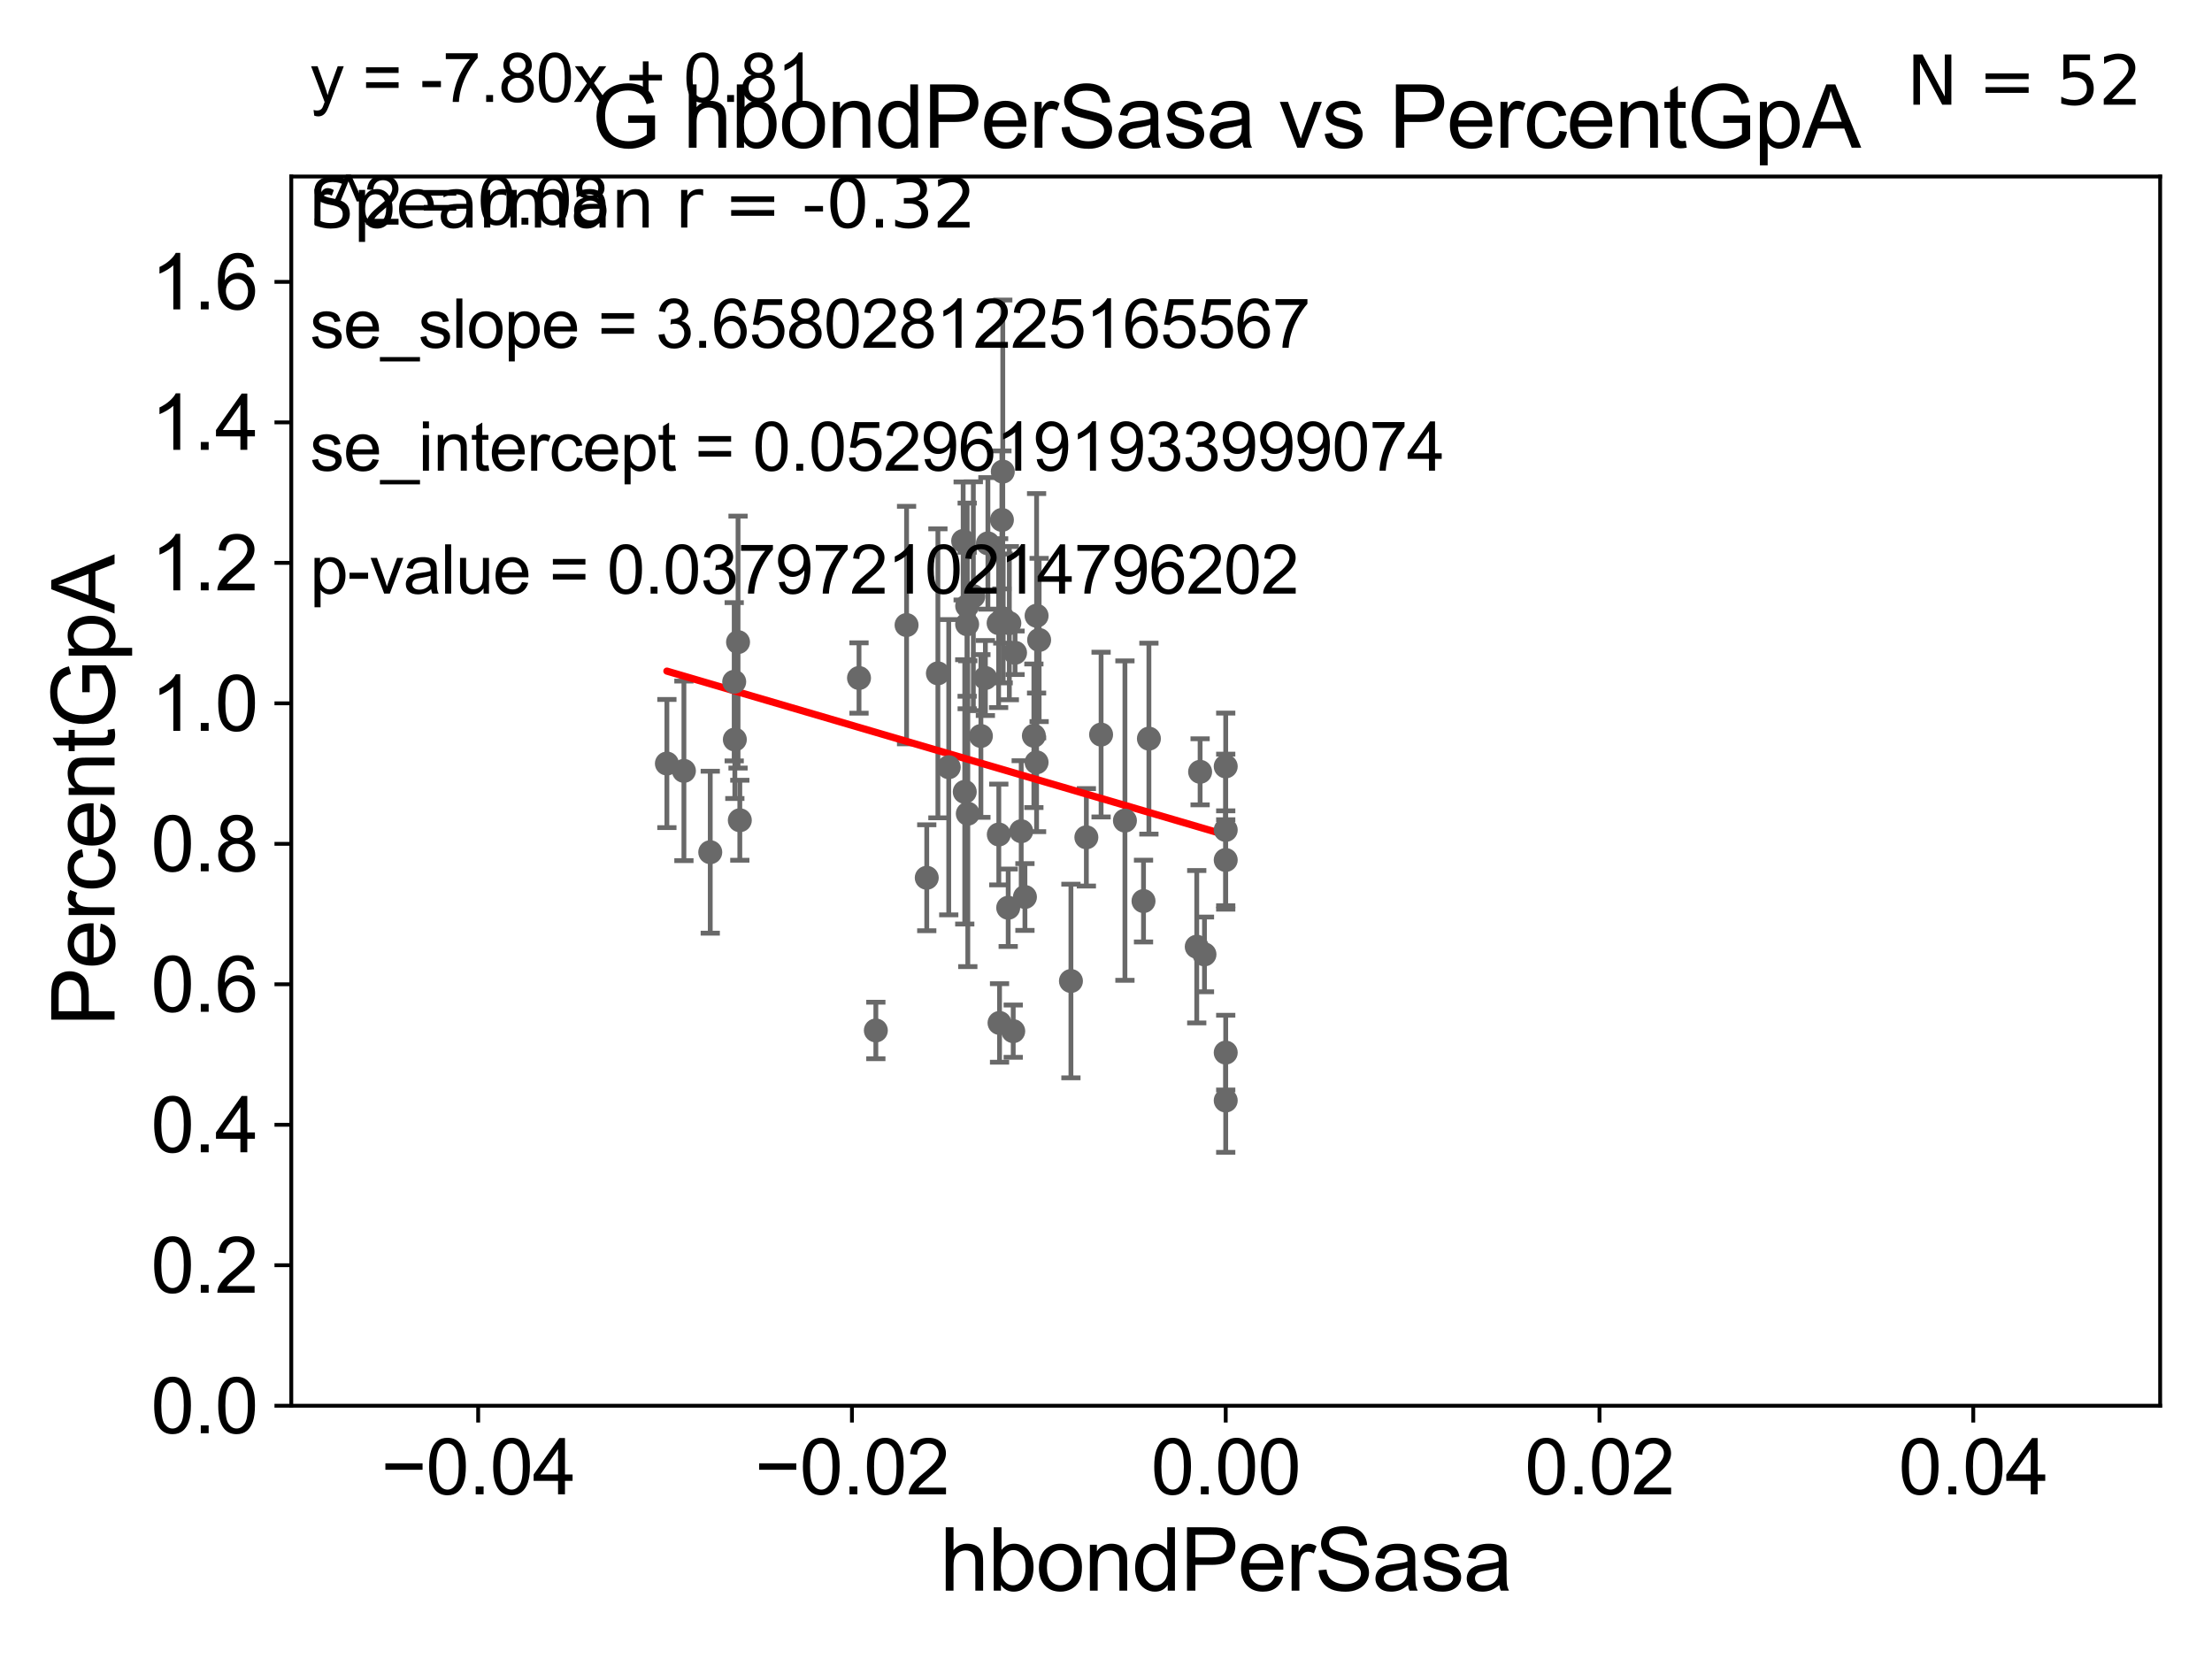 <?xml version="1.0" encoding="utf-8" standalone="no"?>
<!DOCTYPE svg PUBLIC "-//W3C//DTD SVG 1.1//EN"
  "http://www.w3.org/Graphics/SVG/1.1/DTD/svg11.dtd">
<svg xmlns:xlink="http://www.w3.org/1999/xlink" width="460.8pt" height="345.6pt" viewBox="0 0 460.8 345.6" xmlns="http://www.w3.org/2000/svg" version="1.1">
 <defs>
  <style type="text/css">*{stroke-linejoin: round; stroke-linecap: butt}</style>
 </defs>
 <g id="figure_1">
  <g id="patch_1">
   <path d="M 0 345.6 
L 460.8 345.6 
L 460.8 0 
L 0 0 
z
" style="fill: #ffffff"/>
  </g>
  <g id="axes_1">
   <g id="patch_2">
    <path d="M 60.68 292.84 
L 450 292.84 
L 450 36.775 
L 60.68 36.775 
z
" style="fill: #ffffff"/>
   </g>
   <g id="PathCollection_1">
    <defs>
     <path id="m2a84e0f956" d="M 0 1.118 
C 0.297 1.118 0.581 1 0.791 0.791 
C 1 0.581 1.118 0.297 1.118 0 
C 1.118 -0.297 1 -0.581 0.791 -0.791 
C 0.581 -1 0.297 -1.118 0 -1.118 
C -0.297 -1.118 -0.581 -1 -0.791 -0.791 
C -1 -0.581 -1.118 -0.297 -1.118 0 
C -1.118 0.297 -1 0.581 -0.791 0.791 
C -0.581 1 -0.297 1.118 0 1.118 
z
" style="stroke: #696969"/>
    </defs>
    <g clip-path="url(#pd39dba7c3d)">
     <use xlink:href="#m2a84e0f956" x="205.273" y="141.24" style="fill: #696969; stroke: #696969"/>
     <use xlink:href="#m2a84e0f956" x="211.454" y="135.984" style="fill: #696969; stroke: #696969"/>
     <use xlink:href="#m2a84e0f956" x="215.376" y="153.276" style="fill: #696969; stroke: #696969"/>
     <use xlink:href="#m2a84e0f956" x="200.644" y="112.694" style="fill: #696969; stroke: #696969"/>
     <use xlink:href="#m2a84e0f956" x="208.071" y="173.84" style="fill: #696969; stroke: #696969"/>
     <use xlink:href="#m2a84e0f956" x="208.222" y="213.098" style="fill: #696969; stroke: #696969"/>
     <use xlink:href="#m2a84e0f956" x="182.455" y="214.664" style="fill: #696969; stroke: #696969"/>
     <use xlink:href="#m2a84e0f956" x="202.764" y="124.199" style="fill: #696969; stroke: #696969"/>
     <use xlink:href="#m2a84e0f956" x="142.472" y="160.586" style="fill: #696969; stroke: #696969"/>
     <use xlink:href="#m2a84e0f956" x="255.34" y="172.893" style="fill: #696969; stroke: #696969"/>
     <use xlink:href="#m2a84e0f956" x="255.34" y="179.153" style="fill: #696969; stroke: #696969"/>
     <use xlink:href="#m2a84e0f956" x="215.94" y="128.271" style="fill: #696969; stroke: #696969"/>
     <use xlink:href="#m2a84e0f956" x="193.06" y="182.855" style="fill: #696969; stroke: #696969"/>
     <use xlink:href="#m2a84e0f956" x="250.004" y="160.782" style="fill: #696969; stroke: #696969"/>
     <use xlink:href="#m2a84e0f956" x="138.925" y="159.059" style="fill: #696969; stroke: #696969"/>
     <use xlink:href="#m2a84e0f956" x="255.34" y="159.655" style="fill: #696969; stroke: #696969"/>
     <use xlink:href="#m2a84e0f956" x="213.513" y="186.859" style="fill: #696969; stroke: #696969"/>
     <use xlink:href="#m2a84e0f956" x="223.095" y="204.363" style="fill: #696969; stroke: #696969"/>
     <use xlink:href="#m2a84e0f956" x="239.338" y="153.873" style="fill: #696969; stroke: #696969"/>
     <use xlink:href="#m2a84e0f956" x="250.914" y="198.817" style="fill: #696969; stroke: #696969"/>
     <use xlink:href="#m2a84e0f956" x="249.304" y="197.218" style="fill: #696969; stroke: #696969"/>
     <use xlink:href="#m2a84e0f956" x="226.309" y="174.428" style="fill: #696969; stroke: #696969"/>
     <use xlink:href="#m2a84e0f956" x="201.613" y="169.507" style="fill: #696969; stroke: #696969"/>
     <use xlink:href="#m2a84e0f956" x="255.34" y="229.259" style="fill: #696969; stroke: #696969"/>
     <use xlink:href="#m2a84e0f956" x="234.344" y="170.946" style="fill: #696969; stroke: #696969"/>
     <use xlink:href="#m2a84e0f956" x="216.47" y="133.316" style="fill: #696969; stroke: #696969"/>
     <use xlink:href="#m2a84e0f956" x="211.074" y="214.811" style="fill: #696969; stroke: #696969"/>
     <use xlink:href="#m2a84e0f956" x="188.855" y="130.211" style="fill: #696969; stroke: #696969"/>
     <use xlink:href="#m2a84e0f956" x="215.939" y="158.81" style="fill: #696969; stroke: #696969"/>
     <use xlink:href="#m2a84e0f956" x="201.483" y="126.225" style="fill: #696969; stroke: #696969"/>
     <use xlink:href="#m2a84e0f956" x="178.947" y="141.241" style="fill: #696969; stroke: #696969"/>
     <use xlink:href="#m2a84e0f956" x="153.081" y="154.059" style="fill: #696969; stroke: #696969"/>
     <use xlink:href="#m2a84e0f956" x="205.8" y="113.195" style="fill: #696969; stroke: #696969"/>
     <use xlink:href="#m2a84e0f956" x="201.474" y="130.045" style="fill: #696969; stroke: #696969"/>
     <use xlink:href="#m2a84e0f956" x="208.716" y="108.307" style="fill: #696969; stroke: #696969"/>
     <use xlink:href="#m2a84e0f956" x="147.959" y="177.53" style="fill: #696969; stroke: #696969"/>
     <use xlink:href="#m2a84e0f956" x="154.118" y="170.873" style="fill: #696969; stroke: #696969"/>
     <use xlink:href="#m2a84e0f956" x="200.977" y="164.96" style="fill: #696969; stroke: #696969"/>
     <use xlink:href="#m2a84e0f956" x="208.978" y="128.83" style="fill: #696969; stroke: #696969"/>
     <use xlink:href="#m2a84e0f956" x="208.031" y="129.809" style="fill: #696969; stroke: #696969"/>
     <use xlink:href="#m2a84e0f956" x="212.736" y="173.16" style="fill: #696969; stroke: #696969"/>
     <use xlink:href="#m2a84e0f956" x="210.263" y="129.815" style="fill: #696969; stroke: #696969"/>
     <use xlink:href="#m2a84e0f956" x="238.215" y="187.708" style="fill: #696969; stroke: #696969"/>
     <use xlink:href="#m2a84e0f956" x="153.748" y="133.761" style="fill: #696969; stroke: #696969"/>
     <use xlink:href="#m2a84e0f956" x="229.377" y="153.029" style="fill: #696969; stroke: #696969"/>
     <use xlink:href="#m2a84e0f956" x="204.34" y="153.321" style="fill: #696969; stroke: #696969"/>
     <use xlink:href="#m2a84e0f956" x="210.025" y="189.101" style="fill: #696969; stroke: #696969"/>
     <use xlink:href="#m2a84e0f956" x="195.383" y="140.27" style="fill: #696969; stroke: #696969"/>
     <use xlink:href="#m2a84e0f956" x="197.641" y="159.824" style="fill: #696969; stroke: #696969"/>
     <use xlink:href="#m2a84e0f956" x="208.898" y="98.244" style="fill: #696969; stroke: #696969"/>
     <use xlink:href="#m2a84e0f956" x="152.948" y="142.026" style="fill: #696969; stroke: #696969"/>
     <use xlink:href="#m2a84e0f956" x="255.34" y="219.277" style="fill: #696969; stroke: #696969"/>
    </g>
   </g>
   <g id="matplotlib.axis_1">
    <g id="xtick_1">
     <g id="line2d_1">
      <defs>
       <path id="m4589160406" d="M 0 0 
L 0 3.5 
" style="stroke: #000000; stroke-width: 0.8"/>
      </defs>
      <g>
       <use xlink:href="#m4589160406" x="99.612" y="292.84" style="stroke: #000000; stroke-width: 0.8"/>
      </g>
     </g>
     <g id="text_1">
      <!-- −0.04 -->
      <g transform="translate(79.371 311.293)scale(0.16 -0.16)">
       <defs>
        <path id="ArialMT-2212" d="M 3381 1997 
L 356 1997 
L 356 2522 
L 3381 2522 
L 3381 1997 
z
" transform="scale(0.016)"/>
        <path id="ArialMT-30" d="M 266 2259 
Q 266 3072 433 3567 
Q 600 4063 929 4331 
Q 1259 4600 1759 4600 
Q 2128 4600 2406 4451 
Q 2684 4303 2865 4023 
Q 3047 3744 3150 3342 
Q 3253 2941 3253 2259 
Q 3253 1453 3087 958 
Q 2922 463 2592 192 
Q 2263 -78 1759 -78 
Q 1097 -78 719 397 
Q 266 969 266 2259 
z
M 844 2259 
Q 844 1131 1108 757 
Q 1372 384 1759 384 
Q 2147 384 2411 759 
Q 2675 1134 2675 2259 
Q 2675 3391 2411 3762 
Q 2147 4134 1753 4134 
Q 1366 4134 1134 3806 
Q 844 3388 844 2259 
z
" transform="scale(0.016)"/>
        <path id="ArialMT-2e" d="M 581 0 
L 581 641 
L 1222 641 
L 1222 0 
L 581 0 
z
" transform="scale(0.016)"/>
        <path id="ArialMT-34" d="M 2069 0 
L 2069 1097 
L 81 1097 
L 81 1613 
L 2172 4581 
L 2631 4581 
L 2631 1613 
L 3250 1613 
L 3250 1097 
L 2631 1097 
L 2631 0 
L 2069 0 
z
M 2069 1613 
L 2069 3678 
L 634 1613 
L 2069 1613 
z
" transform="scale(0.016)"/>
       </defs>
       <use xlink:href="#ArialMT-2212"/>
       <use xlink:href="#ArialMT-30" x="58.398"/>
       <use xlink:href="#ArialMT-2e" x="114.014"/>
       <use xlink:href="#ArialMT-30" x="141.797"/>
       <use xlink:href="#ArialMT-34" x="197.412"/>
      </g>
     </g>
    </g>
    <g id="xtick_2">
     <g id="line2d_2">
      <g>
       <use xlink:href="#m4589160406" x="177.476" y="292.84" style="stroke: #000000; stroke-width: 0.8"/>
      </g>
     </g>
     <g id="text_2">
      <!-- −0.02 -->
      <g transform="translate(157.235 311.293)scale(0.16 -0.16)">
       <defs>
        <path id="ArialMT-32" d="M 3222 541 
L 3222 0 
L 194 0 
Q 188 203 259 391 
Q 375 700 629 1000 
Q 884 1300 1366 1694 
Q 2113 2306 2375 2664 
Q 2638 3022 2638 3341 
Q 2638 3675 2398 3904 
Q 2159 4134 1775 4134 
Q 1369 4134 1125 3890 
Q 881 3647 878 3216 
L 300 3275 
Q 359 3922 746 4261 
Q 1134 4600 1788 4600 
Q 2447 4600 2831 4234 
Q 3216 3869 3216 3328 
Q 3216 3053 3103 2787 
Q 2991 2522 2730 2228 
Q 2469 1934 1863 1422 
Q 1356 997 1212 845 
Q 1069 694 975 541 
L 3222 541 
z
" transform="scale(0.016)"/>
       </defs>
       <use xlink:href="#ArialMT-2212"/>
       <use xlink:href="#ArialMT-30" x="58.398"/>
       <use xlink:href="#ArialMT-2e" x="114.014"/>
       <use xlink:href="#ArialMT-30" x="141.797"/>
       <use xlink:href="#ArialMT-32" x="197.412"/>
      </g>
     </g>
    </g>
    <g id="xtick_3">
     <g id="line2d_3">
      <g>
       <use xlink:href="#m4589160406" x="255.34" y="292.84" style="stroke: #000000; stroke-width: 0.8"/>
      </g>
     </g>
     <g id="text_3">
      <!-- 0.00 -->
      <g transform="translate(239.771 311.293)scale(0.16 -0.16)">
       <use xlink:href="#ArialMT-30"/>
       <use xlink:href="#ArialMT-2e" x="55.615"/>
       <use xlink:href="#ArialMT-30" x="83.398"/>
       <use xlink:href="#ArialMT-30" x="139.014"/>
      </g>
     </g>
    </g>
    <g id="xtick_4">
     <g id="line2d_4">
      <g>
       <use xlink:href="#m4589160406" x="333.204" y="292.84" style="stroke: #000000; stroke-width: 0.8"/>
      </g>
     </g>
     <g id="text_4">
      <!-- 0.02 -->
      <g transform="translate(317.635 311.293)scale(0.16 -0.16)">
       <use xlink:href="#ArialMT-30"/>
       <use xlink:href="#ArialMT-2e" x="55.615"/>
       <use xlink:href="#ArialMT-30" x="83.398"/>
       <use xlink:href="#ArialMT-32" x="139.014"/>
      </g>
     </g>
    </g>
    <g id="xtick_5">
     <g id="line2d_5">
      <g>
       <use xlink:href="#m4589160406" x="411.068" y="292.84" style="stroke: #000000; stroke-width: 0.8"/>
      </g>
     </g>
     <g id="text_5">
      <!-- 0.04 -->
      <g transform="translate(395.499 311.293)scale(0.16 -0.16)">
       <use xlink:href="#ArialMT-30"/>
       <use xlink:href="#ArialMT-2e" x="55.615"/>
       <use xlink:href="#ArialMT-30" x="83.398"/>
       <use xlink:href="#ArialMT-34" x="139.014"/>
      </g>
     </g>
    </g>
    <g id="text_6">
     <!-- hbondPerSasa -->
     <g transform="translate(195.798 331.357)scale(0.18 -0.18)">
      <defs>
       <path id="ArialMT-68" d="M 422 0 
L 422 4581 
L 984 4581 
L 984 2938 
Q 1378 3394 1978 3394 
Q 2347 3394 2619 3248 
Q 2891 3103 3008 2847 
Q 3125 2591 3125 2103 
L 3125 0 
L 2563 0 
L 2563 2103 
Q 2563 2525 2380 2717 
Q 2197 2909 1863 2909 
Q 1613 2909 1392 2779 
Q 1172 2650 1078 2428 
Q 984 2206 984 1816 
L 984 0 
L 422 0 
z
" transform="scale(0.016)"/>
       <path id="ArialMT-62" d="M 941 0 
L 419 0 
L 419 4581 
L 981 4581 
L 981 2947 
Q 1338 3394 1891 3394 
Q 2197 3394 2470 3270 
Q 2744 3147 2920 2923 
Q 3097 2700 3197 2384 
Q 3297 2069 3297 1709 
Q 3297 856 2875 390 
Q 2453 -75 1863 -75 
Q 1275 -75 941 416 
L 941 0 
z
M 934 1684 
Q 934 1088 1097 822 
Q 1363 388 1816 388 
Q 2184 388 2453 708 
Q 2722 1028 2722 1663 
Q 2722 2313 2464 2622 
Q 2206 2931 1841 2931 
Q 1472 2931 1203 2611 
Q 934 2291 934 1684 
z
" transform="scale(0.016)"/>
       <path id="ArialMT-6f" d="M 213 1659 
Q 213 2581 725 3025 
Q 1153 3394 1769 3394 
Q 2453 3394 2887 2945 
Q 3322 2497 3322 1706 
Q 3322 1066 3130 698 
Q 2938 331 2570 128 
Q 2203 -75 1769 -75 
Q 1072 -75 642 372 
Q 213 819 213 1659 
z
M 791 1659 
Q 791 1022 1069 705 
Q 1347 388 1769 388 
Q 2188 388 2466 706 
Q 2744 1025 2744 1678 
Q 2744 2294 2464 2611 
Q 2184 2928 1769 2928 
Q 1347 2928 1069 2612 
Q 791 2297 791 1659 
z
" transform="scale(0.016)"/>
       <path id="ArialMT-6e" d="M 422 0 
L 422 3319 
L 928 3319 
L 928 2847 
Q 1294 3394 1984 3394 
Q 2284 3394 2536 3286 
Q 2788 3178 2913 3003 
Q 3038 2828 3088 2588 
Q 3119 2431 3119 2041 
L 3119 0 
L 2556 0 
L 2556 2019 
Q 2556 2363 2490 2533 
Q 2425 2703 2258 2804 
Q 2091 2906 1866 2906 
Q 1506 2906 1245 2678 
Q 984 2450 984 1813 
L 984 0 
L 422 0 
z
" transform="scale(0.016)"/>
       <path id="ArialMT-64" d="M 2575 0 
L 2575 419 
Q 2259 -75 1647 -75 
Q 1250 -75 917 144 
Q 584 363 401 755 
Q 219 1147 219 1656 
Q 219 2153 384 2558 
Q 550 2963 881 3178 
Q 1213 3394 1622 3394 
Q 1922 3394 2156 3267 
Q 2391 3141 2538 2938 
L 2538 4581 
L 3097 4581 
L 3097 0 
L 2575 0 
z
M 797 1656 
Q 797 1019 1065 703 
Q 1334 388 1700 388 
Q 2069 388 2326 689 
Q 2584 991 2584 1609 
Q 2584 2291 2321 2609 
Q 2059 2928 1675 2928 
Q 1300 2928 1048 2622 
Q 797 2316 797 1656 
z
" transform="scale(0.016)"/>
       <path id="ArialMT-50" d="M 494 0 
L 494 4581 
L 2222 4581 
Q 2678 4581 2919 4538 
Q 3256 4481 3484 4323 
Q 3713 4166 3852 3881 
Q 3991 3597 3991 3256 
Q 3991 2672 3619 2267 
Q 3247 1863 2275 1863 
L 1100 1863 
L 1100 0 
L 494 0 
z
M 1100 2403 
L 2284 2403 
Q 2872 2403 3119 2622 
Q 3366 2841 3366 3238 
Q 3366 3525 3220 3729 
Q 3075 3934 2838 4000 
Q 2684 4041 2272 4041 
L 1100 4041 
L 1100 2403 
z
" transform="scale(0.016)"/>
       <path id="ArialMT-65" d="M 2694 1069 
L 3275 997 
Q 3138 488 2766 206 
Q 2394 -75 1816 -75 
Q 1088 -75 661 373 
Q 234 822 234 1631 
Q 234 2469 665 2931 
Q 1097 3394 1784 3394 
Q 2450 3394 2872 2941 
Q 3294 2488 3294 1666 
Q 3294 1616 3291 1516 
L 816 1516 
Q 847 969 1125 678 
Q 1403 388 1819 388 
Q 2128 388 2347 550 
Q 2566 713 2694 1069 
z
M 847 1978 
L 2700 1978 
Q 2663 2397 2488 2606 
Q 2219 2931 1791 2931 
Q 1403 2931 1139 2672 
Q 875 2413 847 1978 
z
" transform="scale(0.016)"/>
       <path id="ArialMT-72" d="M 416 0 
L 416 3319 
L 922 3319 
L 922 2816 
Q 1116 3169 1280 3281 
Q 1444 3394 1641 3394 
Q 1925 3394 2219 3213 
L 2025 2691 
Q 1819 2813 1613 2813 
Q 1428 2813 1281 2702 
Q 1134 2591 1072 2394 
Q 978 2094 978 1738 
L 978 0 
L 416 0 
z
" transform="scale(0.016)"/>
       <path id="ArialMT-53" d="M 288 1472 
L 859 1522 
Q 900 1178 1048 958 
Q 1197 738 1509 602 
Q 1822 466 2213 466 
Q 2559 466 2825 569 
Q 3091 672 3220 851 
Q 3350 1031 3350 1244 
Q 3350 1459 3225 1620 
Q 3100 1781 2813 1891 
Q 2628 1963 1997 2114 
Q 1366 2266 1113 2400 
Q 784 2572 623 2826 
Q 463 3081 463 3397 
Q 463 3744 659 4045 
Q 856 4347 1234 4503 
Q 1613 4659 2075 4659 
Q 2584 4659 2973 4495 
Q 3363 4331 3572 4012 
Q 3781 3694 3797 3291 
L 3216 3247 
Q 3169 3681 2898 3903 
Q 2628 4125 2100 4125 
Q 1550 4125 1298 3923 
Q 1047 3722 1047 3438 
Q 1047 3191 1225 3031 
Q 1400 2872 2139 2705 
Q 2878 2538 3153 2413 
Q 3553 2228 3743 1945 
Q 3934 1663 3934 1294 
Q 3934 928 3725 604 
Q 3516 281 3123 101 
Q 2731 -78 2241 -78 
Q 1619 -78 1198 103 
Q 778 284 539 648 
Q 300 1013 288 1472 
z
" transform="scale(0.016)"/>
       <path id="ArialMT-61" d="M 2588 409 
Q 2275 144 1986 34 
Q 1697 -75 1366 -75 
Q 819 -75 525 192 
Q 231 459 231 875 
Q 231 1119 342 1320 
Q 453 1522 633 1644 
Q 813 1766 1038 1828 
Q 1203 1872 1538 1913 
Q 2219 1994 2541 2106 
Q 2544 2222 2544 2253 
Q 2544 2597 2384 2738 
Q 2169 2928 1744 2928 
Q 1347 2928 1158 2789 
Q 969 2650 878 2297 
L 328 2372 
Q 403 2725 575 2942 
Q 747 3159 1072 3276 
Q 1397 3394 1825 3394 
Q 2250 3394 2515 3294 
Q 2781 3194 2906 3042 
Q 3031 2891 3081 2659 
Q 3109 2516 3109 2141 
L 3109 1391 
Q 3109 606 3145 398 
Q 3181 191 3288 0 
L 2700 0 
Q 2613 175 2588 409 
z
M 2541 1666 
Q 2234 1541 1622 1453 
Q 1275 1403 1131 1340 
Q 988 1278 909 1158 
Q 831 1038 831 891 
Q 831 666 1001 516 
Q 1172 366 1500 366 
Q 1825 366 2078 508 
Q 2331 650 2450 897 
Q 2541 1088 2541 1459 
L 2541 1666 
z
" transform="scale(0.016)"/>
       <path id="ArialMT-73" d="M 197 991 
L 753 1078 
Q 800 744 1014 566 
Q 1228 388 1613 388 
Q 2000 388 2187 545 
Q 2375 703 2375 916 
Q 2375 1106 2209 1216 
Q 2094 1291 1634 1406 
Q 1016 1563 777 1677 
Q 538 1791 414 1992 
Q 291 2194 291 2438 
Q 291 2659 392 2848 
Q 494 3038 669 3163 
Q 800 3259 1026 3326 
Q 1253 3394 1513 3394 
Q 1903 3394 2198 3281 
Q 2494 3169 2634 2976 
Q 2775 2784 2828 2463 
L 2278 2388 
Q 2241 2644 2061 2787 
Q 1881 2931 1553 2931 
Q 1166 2931 1000 2803 
Q 834 2675 834 2503 
Q 834 2394 903 2306 
Q 972 2216 1119 2156 
Q 1203 2125 1616 2013 
Q 2213 1853 2448 1751 
Q 2684 1650 2818 1456 
Q 2953 1263 2953 975 
Q 2953 694 2789 445 
Q 2625 197 2315 61 
Q 2006 -75 1616 -75 
Q 969 -75 630 194 
Q 291 463 197 991 
z
" transform="scale(0.016)"/>
      </defs>
      <use xlink:href="#ArialMT-68"/>
      <use xlink:href="#ArialMT-62" x="55.615"/>
      <use xlink:href="#ArialMT-6f" x="111.23"/>
      <use xlink:href="#ArialMT-6e" x="166.846"/>
      <use xlink:href="#ArialMT-64" x="222.461"/>
      <use xlink:href="#ArialMT-50" x="278.076"/>
      <use xlink:href="#ArialMT-65" x="344.775"/>
      <use xlink:href="#ArialMT-72" x="400.391"/>
      <use xlink:href="#ArialMT-53" x="433.691"/>
      <use xlink:href="#ArialMT-61" x="500.391"/>
      <use xlink:href="#ArialMT-73" x="556.006"/>
      <use xlink:href="#ArialMT-61" x="606.006"/>
     </g>
    </g>
   </g>
   <g id="matplotlib.axis_2">
    <g id="ytick_1">
     <g id="line2d_6">
      <defs>
       <path id="m2614d47664" d="M 0 0 
L -3.5 0 
" style="stroke: #000000; stroke-width: 0.8"/>
      </defs>
      <g>
       <use xlink:href="#m2614d47664" x="60.68" y="292.84" style="stroke: #000000; stroke-width: 0.8"/>
      </g>
     </g>
     <g id="text_7">
      <!-- 0.0 -->
      <g transform="translate(31.44 298.566)scale(0.16 -0.16)">
       <use xlink:href="#ArialMT-30"/>
       <use xlink:href="#ArialMT-2e" x="55.615"/>
       <use xlink:href="#ArialMT-30" x="83.398"/>
      </g>
     </g>
    </g>
    <g id="ytick_2">
     <g id="line2d_7">
      <g>
       <use xlink:href="#m2614d47664" x="60.68" y="263.575" style="stroke: #000000; stroke-width: 0.8"/>
      </g>
     </g>
     <g id="text_8">
      <!-- 0.2 -->
      <g transform="translate(31.44 269.302)scale(0.16 -0.16)">
       <use xlink:href="#ArialMT-30"/>
       <use xlink:href="#ArialMT-2e" x="55.615"/>
       <use xlink:href="#ArialMT-32" x="83.398"/>
      </g>
     </g>
    </g>
    <g id="ytick_3">
     <g id="line2d_8">
      <g>
       <use xlink:href="#m2614d47664" x="60.68" y="234.311" style="stroke: #000000; stroke-width: 0.8"/>
      </g>
     </g>
     <g id="text_9">
      <!-- 0.4 -->
      <g transform="translate(31.44 240.037)scale(0.16 -0.16)">
       <use xlink:href="#ArialMT-30"/>
       <use xlink:href="#ArialMT-2e" x="55.615"/>
       <use xlink:href="#ArialMT-34" x="83.398"/>
      </g>
     </g>
    </g>
    <g id="ytick_4">
     <g id="line2d_9">
      <g>
       <use xlink:href="#m2614d47664" x="60.68" y="205.046" style="stroke: #000000; stroke-width: 0.8"/>
      </g>
     </g>
     <g id="text_10">
      <!-- 0.6 -->
      <g transform="translate(31.44 210.772)scale(0.16 -0.16)">
       <defs>
        <path id="ArialMT-36" d="M 3184 3459 
L 2625 3416 
Q 2550 3747 2413 3897 
Q 2184 4138 1850 4138 
Q 1581 4138 1378 3988 
Q 1113 3794 959 3422 
Q 806 3050 800 2363 
Q 1003 2672 1297 2822 
Q 1591 2972 1913 2972 
Q 2475 2972 2870 2558 
Q 3266 2144 3266 1488 
Q 3266 1056 3080 686 
Q 2894 316 2569 119 
Q 2244 -78 1831 -78 
Q 1128 -78 684 439 
Q 241 956 241 2144 
Q 241 3472 731 4075 
Q 1159 4600 1884 4600 
Q 2425 4600 2770 4297 
Q 3116 3994 3184 3459 
z
M 888 1484 
Q 888 1194 1011 928 
Q 1134 663 1356 523 
Q 1578 384 1822 384 
Q 2178 384 2434 671 
Q 2691 959 2691 1453 
Q 2691 1928 2437 2201 
Q 2184 2475 1800 2475 
Q 1419 2475 1153 2201 
Q 888 1928 888 1484 
z
" transform="scale(0.016)"/>
       </defs>
       <use xlink:href="#ArialMT-30"/>
       <use xlink:href="#ArialMT-2e" x="55.615"/>
       <use xlink:href="#ArialMT-36" x="83.398"/>
      </g>
     </g>
    </g>
    <g id="ytick_5">
     <g id="line2d_10">
      <g>
       <use xlink:href="#m2614d47664" x="60.68" y="175.782" style="stroke: #000000; stroke-width: 0.8"/>
      </g>
     </g>
     <g id="text_11">
      <!-- 0.8 -->
      <g transform="translate(31.44 181.508)scale(0.16 -0.16)">
       <defs>
        <path id="ArialMT-38" d="M 1131 2484 
Q 781 2613 612 2850 
Q 444 3088 444 3419 
Q 444 3919 803 4259 
Q 1163 4600 1759 4600 
Q 2359 4600 2725 4251 
Q 3091 3903 3091 3403 
Q 3091 3084 2923 2848 
Q 2756 2613 2416 2484 
Q 2838 2347 3058 2040 
Q 3278 1734 3278 1309 
Q 3278 722 2862 322 
Q 2447 -78 1769 -78 
Q 1091 -78 675 323 
Q 259 725 259 1325 
Q 259 1772 486 2073 
Q 713 2375 1131 2484 
z
M 1019 3438 
Q 1019 3113 1228 2906 
Q 1438 2700 1772 2700 
Q 2097 2700 2305 2904 
Q 2513 3109 2513 3406 
Q 2513 3716 2298 3927 
Q 2084 4138 1766 4138 
Q 1444 4138 1231 3931 
Q 1019 3725 1019 3438 
z
M 838 1322 
Q 838 1081 952 856 
Q 1066 631 1291 507 
Q 1516 384 1775 384 
Q 2178 384 2440 643 
Q 2703 903 2703 1303 
Q 2703 1709 2433 1975 
Q 2163 2241 1756 2241 
Q 1359 2241 1098 1978 
Q 838 1716 838 1322 
z
" transform="scale(0.016)"/>
       </defs>
       <use xlink:href="#ArialMT-30"/>
       <use xlink:href="#ArialMT-2e" x="55.615"/>
       <use xlink:href="#ArialMT-38" x="83.398"/>
      </g>
     </g>
    </g>
    <g id="ytick_6">
     <g id="line2d_11">
      <g>
       <use xlink:href="#m2614d47664" x="60.68" y="146.517" style="stroke: #000000; stroke-width: 0.8"/>
      </g>
     </g>
     <g id="text_12">
      <!-- 1.0 -->
      <g transform="translate(31.44 152.243)scale(0.16 -0.16)">
       <defs>
        <path id="ArialMT-31" d="M 2384 0 
L 1822 0 
L 1822 3584 
Q 1619 3391 1289 3197 
Q 959 3003 697 2906 
L 697 3450 
Q 1169 3672 1522 3987 
Q 1875 4303 2022 4600 
L 2384 4600 
L 2384 0 
z
" transform="scale(0.016)"/>
       </defs>
       <use xlink:href="#ArialMT-31"/>
       <use xlink:href="#ArialMT-2e" x="55.615"/>
       <use xlink:href="#ArialMT-30" x="83.398"/>
      </g>
     </g>
    </g>
    <g id="ytick_7">
     <g id="line2d_12">
      <g>
       <use xlink:href="#m2614d47664" x="60.68" y="117.252" style="stroke: #000000; stroke-width: 0.8"/>
      </g>
     </g>
     <g id="text_13">
      <!-- 1.2 -->
      <g transform="translate(31.44 122.979)scale(0.16 -0.16)">
       <use xlink:href="#ArialMT-31"/>
       <use xlink:href="#ArialMT-2e" x="55.615"/>
       <use xlink:href="#ArialMT-32" x="83.398"/>
      </g>
     </g>
    </g>
    <g id="ytick_8">
     <g id="line2d_13">
      <g>
       <use xlink:href="#m2614d47664" x="60.68" y="87.988" style="stroke: #000000; stroke-width: 0.8"/>
      </g>
     </g>
     <g id="text_14">
      <!-- 1.4 -->
      <g transform="translate(31.44 93.714)scale(0.16 -0.16)">
       <use xlink:href="#ArialMT-31"/>
       <use xlink:href="#ArialMT-2e" x="55.615"/>
       <use xlink:href="#ArialMT-34" x="83.398"/>
      </g>
     </g>
    </g>
    <g id="ytick_9">
     <g id="line2d_14">
      <g>
       <use xlink:href="#m2614d47664" x="60.68" y="58.723" style="stroke: #000000; stroke-width: 0.8"/>
      </g>
     </g>
     <g id="text_15">
      <!-- 1.6 -->
      <g transform="translate(31.44 64.45)scale(0.16 -0.16)">
       <use xlink:href="#ArialMT-31"/>
       <use xlink:href="#ArialMT-2e" x="55.615"/>
       <use xlink:href="#ArialMT-36" x="83.398"/>
      </g>
     </g>
    </g>
    <g id="text_16">
     <!-- PercentGpA -->
     <g transform="translate(23.863 213.831)rotate(-90)scale(0.18 -0.18)">
      <defs>
       <path id="ArialMT-63" d="M 2588 1216 
L 3141 1144 
Q 3050 572 2676 248 
Q 2303 -75 1759 -75 
Q 1078 -75 664 370 
Q 250 816 250 1647 
Q 250 2184 428 2587 
Q 606 2991 970 3192 
Q 1334 3394 1763 3394 
Q 2303 3394 2647 3120 
Q 2991 2847 3088 2344 
L 2541 2259 
Q 2463 2594 2264 2762 
Q 2066 2931 1784 2931 
Q 1359 2931 1093 2626 
Q 828 2322 828 1663 
Q 828 994 1084 691 
Q 1341 388 1753 388 
Q 2084 388 2306 591 
Q 2528 794 2588 1216 
z
" transform="scale(0.016)"/>
       <path id="ArialMT-74" d="M 1650 503 
L 1731 6 
Q 1494 -44 1306 -44 
Q 1000 -44 831 53 
Q 663 150 594 308 
Q 525 466 525 972 
L 525 2881 
L 113 2881 
L 113 3319 
L 525 3319 
L 525 4141 
L 1084 4478 
L 1084 3319 
L 1650 3319 
L 1650 2881 
L 1084 2881 
L 1084 941 
Q 1084 700 1114 631 
Q 1144 563 1211 522 
Q 1278 481 1403 481 
Q 1497 481 1650 503 
z
" transform="scale(0.016)"/>
       <path id="ArialMT-47" d="M 2638 1797 
L 2638 2334 
L 4578 2338 
L 4578 638 
Q 4131 281 3656 101 
Q 3181 -78 2681 -78 
Q 2006 -78 1454 211 
Q 903 500 622 1047 
Q 341 1594 341 2269 
Q 341 2938 620 3517 
Q 900 4097 1425 4378 
Q 1950 4659 2634 4659 
Q 3131 4659 3532 4498 
Q 3934 4338 4162 4050 
Q 4391 3763 4509 3300 
L 3963 3150 
Q 3859 3500 3706 3700 
Q 3553 3900 3268 4020 
Q 2984 4141 2638 4141 
Q 2222 4141 1919 4014 
Q 1616 3888 1430 3681 
Q 1244 3475 1141 3228 
Q 966 2803 966 2306 
Q 966 1694 1177 1281 
Q 1388 869 1791 669 
Q 2194 469 2647 469 
Q 3041 469 3416 620 
Q 3791 772 3984 944 
L 3984 1797 
L 2638 1797 
z
" transform="scale(0.016)"/>
       <path id="ArialMT-70" d="M 422 -1272 
L 422 3319 
L 934 3319 
L 934 2888 
Q 1116 3141 1344 3267 
Q 1572 3394 1897 3394 
Q 2322 3394 2647 3175 
Q 2972 2956 3137 2557 
Q 3303 2159 3303 1684 
Q 3303 1175 3120 767 
Q 2938 359 2589 142 
Q 2241 -75 1856 -75 
Q 1575 -75 1351 44 
Q 1128 163 984 344 
L 984 -1272 
L 422 -1272 
z
M 931 1641 
Q 931 1000 1190 694 
Q 1450 388 1819 388 
Q 2194 388 2461 705 
Q 2728 1022 2728 1688 
Q 2728 2322 2467 2637 
Q 2206 2953 1844 2953 
Q 1484 2953 1207 2617 
Q 931 2281 931 1641 
z
" transform="scale(0.016)"/>
       <path id="ArialMT-41" d="M -9 0 
L 1750 4581 
L 2403 4581 
L 4278 0 
L 3588 0 
L 3053 1388 
L 1138 1388 
L 634 0 
L -9 0 
z
M 1313 1881 
L 2866 1881 
L 2388 3150 
Q 2169 3728 2063 4100 
Q 1975 3659 1816 3225 
L 1313 1881 
z
" transform="scale(0.016)"/>
      </defs>
      <use xlink:href="#ArialMT-50"/>
      <use xlink:href="#ArialMT-65" x="66.699"/>
      <use xlink:href="#ArialMT-72" x="122.314"/>
      <use xlink:href="#ArialMT-63" x="155.615"/>
      <use xlink:href="#ArialMT-65" x="205.615"/>
      <use xlink:href="#ArialMT-6e" x="261.23"/>
      <use xlink:href="#ArialMT-74" x="316.846"/>
      <use xlink:href="#ArialMT-47" x="344.629"/>
      <use xlink:href="#ArialMT-70" x="422.412"/>
      <use xlink:href="#ArialMT-41" x="478.027"/>
     </g>
    </g>
   </g>
   <g id="LineCollection_1">
    <path d="M 205.273 149.056 
L 205.273 133.425 
" clip-path="url(#pd39dba7c3d)" style="fill: none; stroke: #696969"/>
    <path d="M 211.454 140.52 
L 211.454 131.448 
" clip-path="url(#pd39dba7c3d)" style="fill: none; stroke: #696969"/>
    <path d="M 215.376 168.229 
L 215.376 138.323 
" clip-path="url(#pd39dba7c3d)" style="fill: none; stroke: #696969"/>
    <path d="M 200.644 124.987 
L 200.644 100.401 
" clip-path="url(#pd39dba7c3d)" style="fill: none; stroke: #696969"/>
    <path d="M 208.071 184.335 
L 208.071 163.345 
" clip-path="url(#pd39dba7c3d)" style="fill: none; stroke: #696969"/>
    <path d="M 208.222 221.275 
L 208.222 204.922 
" clip-path="url(#pd39dba7c3d)" style="fill: none; stroke: #696969"/>
    <path d="M 182.455 220.552 
L 182.455 208.777 
" clip-path="url(#pd39dba7c3d)" style="fill: none; stroke: #696969"/>
    <path d="M 202.764 148.034 
L 202.764 100.364 
" clip-path="url(#pd39dba7c3d)" style="fill: none; stroke: #696969"/>
    <path d="M 142.472 179.29 
L 142.472 141.882 
" clip-path="url(#pd39dba7c3d)" style="fill: none; stroke: #696969"/>
    <path d="M 255.34 188.684 
L 255.34 157.102 
" clip-path="url(#pd39dba7c3d)" style="fill: none; stroke: #696969"/>
    <path d="M 255.34 189.393 
L 255.34 168.912 
" clip-path="url(#pd39dba7c3d)" style="fill: none; stroke: #696969"/>
    <path d="M 215.94 153.721 
L 215.94 102.821 
" clip-path="url(#pd39dba7c3d)" style="fill: none; stroke: #696969"/>
    <path d="M 193.06 193.889 
L 193.06 171.821 
" clip-path="url(#pd39dba7c3d)" style="fill: none; stroke: #696969"/>
    <path d="M 250.004 167.666 
L 250.004 153.898 
" clip-path="url(#pd39dba7c3d)" style="fill: none; stroke: #696969"/>
    <path d="M 138.925 172.405 
L 138.925 145.712 
" clip-path="url(#pd39dba7c3d)" style="fill: none; stroke: #696969"/>
    <path d="M 255.34 170.762 
L 255.34 148.549 
" clip-path="url(#pd39dba7c3d)" style="fill: none; stroke: #696969"/>
    <path d="M 213.513 193.819 
L 213.513 179.899 
" clip-path="url(#pd39dba7c3d)" style="fill: none; stroke: #696969"/>
    <path d="M 223.095 224.535 
L 223.095 184.191 
" clip-path="url(#pd39dba7c3d)" style="fill: none; stroke: #696969"/>
    <path d="M 239.338 173.761 
L 239.338 133.985 
" clip-path="url(#pd39dba7c3d)" style="fill: none; stroke: #696969"/>
    <path d="M 250.914 206.602 
L 250.914 191.033 
" clip-path="url(#pd39dba7c3d)" style="fill: none; stroke: #696969"/>
    <path d="M 249.304 213.092 
L 249.304 181.345 
" clip-path="url(#pd39dba7c3d)" style="fill: none; stroke: #696969"/>
    <path d="M 226.309 184.578 
L 226.309 164.278 
" clip-path="url(#pd39dba7c3d)" style="fill: none; stroke: #696969"/>
    <path d="M 201.613 201.362 
L 201.613 137.652 
" clip-path="url(#pd39dba7c3d)" style="fill: none; stroke: #696969"/>
    <path d="M 255.34 240.051 
L 255.34 218.466 
" clip-path="url(#pd39dba7c3d)" style="fill: none; stroke: #696969"/>
    <path d="M 234.344 204.216 
L 234.344 137.675 
" clip-path="url(#pd39dba7c3d)" style="fill: none; stroke: #696969"/>
    <path d="M 216.47 150.319 
L 216.47 116.313 
" clip-path="url(#pd39dba7c3d)" style="fill: none; stroke: #696969"/>
    <path d="M 211.074 220.259 
L 211.074 209.363 
" clip-path="url(#pd39dba7c3d)" style="fill: none; stroke: #696969"/>
    <path d="M 188.855 154.95 
L 188.855 105.473 
" clip-path="url(#pd39dba7c3d)" style="fill: none; stroke: #696969"/>
    <path d="M 215.939 173.248 
L 215.939 144.373 
" clip-path="url(#pd39dba7c3d)" style="fill: none; stroke: #696969"/>
    <path d="M 201.483 147.644 
L 201.483 104.806 
" clip-path="url(#pd39dba7c3d)" style="fill: none; stroke: #696969"/>
    <path d="M 178.947 148.57 
L 178.947 133.913 
" clip-path="url(#pd39dba7c3d)" style="fill: none; stroke: #696969"/>
    <path d="M 153.081 166.344 
L 153.081 141.774 
" clip-path="url(#pd39dba7c3d)" style="fill: none; stroke: #696969"/>
    <path d="M 205.8 126.9 
L 205.8 99.49 
" clip-path="url(#pd39dba7c3d)" style="fill: none; stroke: #696969"/>
    <path d="M 201.474 145.04 
L 201.474 115.05 
" clip-path="url(#pd39dba7c3d)" style="fill: none; stroke: #696969"/>
    <path d="M 208.716 122.681 
L 208.716 93.933 
" clip-path="url(#pd39dba7c3d)" style="fill: none; stroke: #696969"/>
    <path d="M 147.959 194.397 
L 147.959 160.662 
" clip-path="url(#pd39dba7c3d)" style="fill: none; stroke: #696969"/>
    <path d="M 154.118 179.204 
L 154.118 162.542 
" clip-path="url(#pd39dba7c3d)" style="fill: none; stroke: #696969"/>
    <path d="M 200.977 192.492 
L 200.977 137.428 
" clip-path="url(#pd39dba7c3d)" style="fill: none; stroke: #696969"/>
    <path d="M 208.978 142.256 
L 208.978 115.404 
" clip-path="url(#pd39dba7c3d)" style="fill: none; stroke: #696969"/>
    <path d="M 208.031 147.398 
L 208.031 112.22 
" clip-path="url(#pd39dba7c3d)" style="fill: none; stroke: #696969"/>
    <path d="M 212.736 187.848 
L 212.736 158.473 
" clip-path="url(#pd39dba7c3d)" style="fill: none; stroke: #696969"/>
    <path d="M 210.263 145.774 
L 210.263 113.856 
" clip-path="url(#pd39dba7c3d)" style="fill: none; stroke: #696969"/>
    <path d="M 238.215 196.225 
L 238.215 179.191 
" clip-path="url(#pd39dba7c3d)" style="fill: none; stroke: #696969"/>
    <path d="M 153.748 160.002 
L 153.748 107.521 
" clip-path="url(#pd39dba7c3d)" style="fill: none; stroke: #696969"/>
    <path d="M 229.377 170.188 
L 229.377 135.87 
" clip-path="url(#pd39dba7c3d)" style="fill: none; stroke: #696969"/>
    <path d="M 204.34 170.269 
L 204.34 136.372 
" clip-path="url(#pd39dba7c3d)" style="fill: none; stroke: #696969"/>
    <path d="M 210.025 197.169 
L 210.025 181.032 
" clip-path="url(#pd39dba7c3d)" style="fill: none; stroke: #696969"/>
    <path d="M 195.383 170.369 
L 195.383 110.171 
" clip-path="url(#pd39dba7c3d)" style="fill: none; stroke: #696969"/>
    <path d="M 197.641 190.579 
L 197.641 129.068 
" clip-path="url(#pd39dba7c3d)" style="fill: none; stroke: #696969"/>
    <path d="M 208.898 133.986 
L 208.898 62.503 
" clip-path="url(#pd39dba7c3d)" style="fill: none; stroke: #696969"/>
    <path d="M 152.948 158.513 
L 152.948 125.539 
" clip-path="url(#pd39dba7c3d)" style="fill: none; stroke: #696969"/>
    <path d="M 255.34 227.063 
L 255.34 211.491 
" clip-path="url(#pd39dba7c3d)" style="fill: none; stroke: #696969"/>
   </g>
   <g id="line2d_15">
    <defs>
     <path id="mc980d535df" d="M 2 0 
L -2 -0 
" style="stroke: #696969"/>
    </defs>
    <g clip-path="url(#pd39dba7c3d)">
     <use xlink:href="#mc980d535df" x="205.273" y="149.056" style="fill: #696969; stroke: #696969"/>
     <use xlink:href="#mc980d535df" x="211.454" y="140.52" style="fill: #696969; stroke: #696969"/>
     <use xlink:href="#mc980d535df" x="215.376" y="168.229" style="fill: #696969; stroke: #696969"/>
     <use xlink:href="#mc980d535df" x="200.644" y="124.987" style="fill: #696969; stroke: #696969"/>
     <use xlink:href="#mc980d535df" x="208.071" y="184.335" style="fill: #696969; stroke: #696969"/>
     <use xlink:href="#mc980d535df" x="208.222" y="221.275" style="fill: #696969; stroke: #696969"/>
     <use xlink:href="#mc980d535df" x="182.455" y="220.552" style="fill: #696969; stroke: #696969"/>
     <use xlink:href="#mc980d535df" x="202.764" y="148.034" style="fill: #696969; stroke: #696969"/>
     <use xlink:href="#mc980d535df" x="142.472" y="179.29" style="fill: #696969; stroke: #696969"/>
     <use xlink:href="#mc980d535df" x="255.34" y="188.684" style="fill: #696969; stroke: #696969"/>
     <use xlink:href="#mc980d535df" x="255.34" y="189.393" style="fill: #696969; stroke: #696969"/>
     <use xlink:href="#mc980d535df" x="215.94" y="153.721" style="fill: #696969; stroke: #696969"/>
     <use xlink:href="#mc980d535df" x="193.06" y="193.889" style="fill: #696969; stroke: #696969"/>
     <use xlink:href="#mc980d535df" x="250.004" y="167.666" style="fill: #696969; stroke: #696969"/>
     <use xlink:href="#mc980d535df" x="138.925" y="172.405" style="fill: #696969; stroke: #696969"/>
     <use xlink:href="#mc980d535df" x="255.34" y="170.762" style="fill: #696969; stroke: #696969"/>
     <use xlink:href="#mc980d535df" x="213.513" y="193.819" style="fill: #696969; stroke: #696969"/>
     <use xlink:href="#mc980d535df" x="223.095" y="224.535" style="fill: #696969; stroke: #696969"/>
     <use xlink:href="#mc980d535df" x="239.338" y="173.761" style="fill: #696969; stroke: #696969"/>
     <use xlink:href="#mc980d535df" x="250.914" y="206.602" style="fill: #696969; stroke: #696969"/>
     <use xlink:href="#mc980d535df" x="249.304" y="213.092" style="fill: #696969; stroke: #696969"/>
     <use xlink:href="#mc980d535df" x="226.309" y="184.578" style="fill: #696969; stroke: #696969"/>
     <use xlink:href="#mc980d535df" x="201.613" y="201.362" style="fill: #696969; stroke: #696969"/>
     <use xlink:href="#mc980d535df" x="255.34" y="240.051" style="fill: #696969; stroke: #696969"/>
     <use xlink:href="#mc980d535df" x="234.344" y="204.216" style="fill: #696969; stroke: #696969"/>
     <use xlink:href="#mc980d535df" x="216.47" y="150.319" style="fill: #696969; stroke: #696969"/>
     <use xlink:href="#mc980d535df" x="211.074" y="220.259" style="fill: #696969; stroke: #696969"/>
     <use xlink:href="#mc980d535df" x="188.855" y="154.95" style="fill: #696969; stroke: #696969"/>
     <use xlink:href="#mc980d535df" x="215.939" y="173.248" style="fill: #696969; stroke: #696969"/>
     <use xlink:href="#mc980d535df" x="201.483" y="147.644" style="fill: #696969; stroke: #696969"/>
     <use xlink:href="#mc980d535df" x="178.947" y="148.57" style="fill: #696969; stroke: #696969"/>
     <use xlink:href="#mc980d535df" x="153.081" y="166.344" style="fill: #696969; stroke: #696969"/>
     <use xlink:href="#mc980d535df" x="205.8" y="126.9" style="fill: #696969; stroke: #696969"/>
     <use xlink:href="#mc980d535df" x="201.474" y="145.04" style="fill: #696969; stroke: #696969"/>
     <use xlink:href="#mc980d535df" x="208.716" y="122.681" style="fill: #696969; stroke: #696969"/>
     <use xlink:href="#mc980d535df" x="147.959" y="194.397" style="fill: #696969; stroke: #696969"/>
     <use xlink:href="#mc980d535df" x="154.118" y="179.204" style="fill: #696969; stroke: #696969"/>
     <use xlink:href="#mc980d535df" x="200.977" y="192.492" style="fill: #696969; stroke: #696969"/>
     <use xlink:href="#mc980d535df" x="208.978" y="142.256" style="fill: #696969; stroke: #696969"/>
     <use xlink:href="#mc980d535df" x="208.031" y="147.398" style="fill: #696969; stroke: #696969"/>
     <use xlink:href="#mc980d535df" x="212.736" y="187.848" style="fill: #696969; stroke: #696969"/>
     <use xlink:href="#mc980d535df" x="210.263" y="145.774" style="fill: #696969; stroke: #696969"/>
     <use xlink:href="#mc980d535df" x="238.215" y="196.225" style="fill: #696969; stroke: #696969"/>
     <use xlink:href="#mc980d535df" x="153.748" y="160.002" style="fill: #696969; stroke: #696969"/>
     <use xlink:href="#mc980d535df" x="229.377" y="170.188" style="fill: #696969; stroke: #696969"/>
     <use xlink:href="#mc980d535df" x="204.34" y="170.269" style="fill: #696969; stroke: #696969"/>
     <use xlink:href="#mc980d535df" x="210.025" y="197.169" style="fill: #696969; stroke: #696969"/>
     <use xlink:href="#mc980d535df" x="195.383" y="170.369" style="fill: #696969; stroke: #696969"/>
     <use xlink:href="#mc980d535df" x="197.641" y="190.579" style="fill: #696969; stroke: #696969"/>
     <use xlink:href="#mc980d535df" x="208.898" y="133.986" style="fill: #696969; stroke: #696969"/>
     <use xlink:href="#mc980d535df" x="152.948" y="158.513" style="fill: #696969; stroke: #696969"/>
     <use xlink:href="#mc980d535df" x="255.34" y="227.063" style="fill: #696969; stroke: #696969"/>
    </g>
   </g>
   <g id="line2d_16">
    <g clip-path="url(#pd39dba7c3d)">
     <use xlink:href="#mc980d535df" x="205.273" y="133.425" style="fill: #696969; stroke: #696969"/>
     <use xlink:href="#mc980d535df" x="211.454" y="131.448" style="fill: #696969; stroke: #696969"/>
     <use xlink:href="#mc980d535df" x="215.376" y="138.323" style="fill: #696969; stroke: #696969"/>
     <use xlink:href="#mc980d535df" x="200.644" y="100.401" style="fill: #696969; stroke: #696969"/>
     <use xlink:href="#mc980d535df" x="208.071" y="163.345" style="fill: #696969; stroke: #696969"/>
     <use xlink:href="#mc980d535df" x="208.222" y="204.922" style="fill: #696969; stroke: #696969"/>
     <use xlink:href="#mc980d535df" x="182.455" y="208.777" style="fill: #696969; stroke: #696969"/>
     <use xlink:href="#mc980d535df" x="202.764" y="100.364" style="fill: #696969; stroke: #696969"/>
     <use xlink:href="#mc980d535df" x="142.472" y="141.882" style="fill: #696969; stroke: #696969"/>
     <use xlink:href="#mc980d535df" x="255.34" y="157.102" style="fill: #696969; stroke: #696969"/>
     <use xlink:href="#mc980d535df" x="255.34" y="168.912" style="fill: #696969; stroke: #696969"/>
     <use xlink:href="#mc980d535df" x="215.94" y="102.821" style="fill: #696969; stroke: #696969"/>
     <use xlink:href="#mc980d535df" x="193.06" y="171.821" style="fill: #696969; stroke: #696969"/>
     <use xlink:href="#mc980d535df" x="250.004" y="153.898" style="fill: #696969; stroke: #696969"/>
     <use xlink:href="#mc980d535df" x="138.925" y="145.712" style="fill: #696969; stroke: #696969"/>
     <use xlink:href="#mc980d535df" x="255.34" y="148.549" style="fill: #696969; stroke: #696969"/>
     <use xlink:href="#mc980d535df" x="213.513" y="179.899" style="fill: #696969; stroke: #696969"/>
     <use xlink:href="#mc980d535df" x="223.095" y="184.191" style="fill: #696969; stroke: #696969"/>
     <use xlink:href="#mc980d535df" x="239.338" y="133.985" style="fill: #696969; stroke: #696969"/>
     <use xlink:href="#mc980d535df" x="250.914" y="191.033" style="fill: #696969; stroke: #696969"/>
     <use xlink:href="#mc980d535df" x="249.304" y="181.345" style="fill: #696969; stroke: #696969"/>
     <use xlink:href="#mc980d535df" x="226.309" y="164.278" style="fill: #696969; stroke: #696969"/>
     <use xlink:href="#mc980d535df" x="201.613" y="137.652" style="fill: #696969; stroke: #696969"/>
     <use xlink:href="#mc980d535df" x="255.34" y="218.466" style="fill: #696969; stroke: #696969"/>
     <use xlink:href="#mc980d535df" x="234.344" y="137.675" style="fill: #696969; stroke: #696969"/>
     <use xlink:href="#mc980d535df" x="216.47" y="116.313" style="fill: #696969; stroke: #696969"/>
     <use xlink:href="#mc980d535df" x="211.074" y="209.363" style="fill: #696969; stroke: #696969"/>
     <use xlink:href="#mc980d535df" x="188.855" y="105.473" style="fill: #696969; stroke: #696969"/>
     <use xlink:href="#mc980d535df" x="215.939" y="144.373" style="fill: #696969; stroke: #696969"/>
     <use xlink:href="#mc980d535df" x="201.483" y="104.806" style="fill: #696969; stroke: #696969"/>
     <use xlink:href="#mc980d535df" x="178.947" y="133.913" style="fill: #696969; stroke: #696969"/>
     <use xlink:href="#mc980d535df" x="153.081" y="141.774" style="fill: #696969; stroke: #696969"/>
     <use xlink:href="#mc980d535df" x="205.8" y="99.49" style="fill: #696969; stroke: #696969"/>
     <use xlink:href="#mc980d535df" x="201.474" y="115.05" style="fill: #696969; stroke: #696969"/>
     <use xlink:href="#mc980d535df" x="208.716" y="93.933" style="fill: #696969; stroke: #696969"/>
     <use xlink:href="#mc980d535df" x="147.959" y="160.662" style="fill: #696969; stroke: #696969"/>
     <use xlink:href="#mc980d535df" x="154.118" y="162.542" style="fill: #696969; stroke: #696969"/>
     <use xlink:href="#mc980d535df" x="200.977" y="137.428" style="fill: #696969; stroke: #696969"/>
     <use xlink:href="#mc980d535df" x="208.978" y="115.404" style="fill: #696969; stroke: #696969"/>
     <use xlink:href="#mc980d535df" x="208.031" y="112.22" style="fill: #696969; stroke: #696969"/>
     <use xlink:href="#mc980d535df" x="212.736" y="158.473" style="fill: #696969; stroke: #696969"/>
     <use xlink:href="#mc980d535df" x="210.263" y="113.856" style="fill: #696969; stroke: #696969"/>
     <use xlink:href="#mc980d535df" x="238.215" y="179.191" style="fill: #696969; stroke: #696969"/>
     <use xlink:href="#mc980d535df" x="153.748" y="107.521" style="fill: #696969; stroke: #696969"/>
     <use xlink:href="#mc980d535df" x="229.377" y="135.87" style="fill: #696969; stroke: #696969"/>
     <use xlink:href="#mc980d535df" x="204.34" y="136.372" style="fill: #696969; stroke: #696969"/>
     <use xlink:href="#mc980d535df" x="210.025" y="181.032" style="fill: #696969; stroke: #696969"/>
     <use xlink:href="#mc980d535df" x="195.383" y="110.171" style="fill: #696969; stroke: #696969"/>
     <use xlink:href="#mc980d535df" x="197.641" y="129.068" style="fill: #696969; stroke: #696969"/>
     <use xlink:href="#mc980d535df" x="208.898" y="62.503" style="fill: #696969; stroke: #696969"/>
     <use xlink:href="#mc980d535df" x="152.948" y="125.539" style="fill: #696969; stroke: #696969"/>
     <use xlink:href="#mc980d535df" x="255.34" y="211.491" style="fill: #696969; stroke: #696969"/>
    </g>
   </g>
   <g id="line2d_17">
    <path d="M 205.273 159.247 
L 211.454 161.059 
L 215.376 162.208 
L 200.644 157.891 
L 208.071 160.067 
L 208.222 160.112 
L 182.455 152.56 
L 202.764 158.512 
L 142.472 140.842 
L 255.34 173.921 
L 255.34 173.921 
L 215.94 162.373 
L 193.06 155.668 
L 250.004 172.357 
L 138.925 139.803 
L 255.34 173.921 
L 213.513 161.662 
L 223.095 164.471 
L 239.338 169.231 
L 250.914 172.623 
L 249.304 172.152 
L 226.309 165.412 
L 201.613 158.175 
L 255.34 173.921 
L 234.344 167.767 
L 216.47 162.529 
L 211.074 160.947 
L 188.855 154.436 
L 215.939 162.373 
L 201.483 158.137 
L 178.947 151.532 
L 153.081 143.951 
L 205.8 159.402 
L 201.474 158.134 
L 208.716 160.257 
L 147.959 142.45 
L 154.118 144.255 
L 200.977 157.988 
L 208.978 160.333 
L 208.031 160.056 
L 212.736 161.434 
L 210.263 160.71 
L 238.215 168.902 
L 153.748 144.147 
L 229.377 166.311 
L 204.34 158.974 
L 210.025 160.64 
L 195.383 156.349 
L 197.641 157.011 
L 208.898 160.31 
L 152.948 143.913 
L 255.34 173.921 
" clip-path="url(#pd39dba7c3d)" style="fill: none; stroke: #ff0000; stroke-width: 1.5; stroke-linecap: square"/>
   </g>
   <g id="line2d_18">
    <defs>
     <path id="mf819d7ffcd" d="M 0 2 
C 0.53 2 1.039 1.789 1.414 1.414 
C 1.789 1.039 2 0.53 2 0 
C 2 -0.53 1.789 -1.039 1.414 -1.414 
C 1.039 -1.789 0.53 -2 0 -2 
C -0.53 -2 -1.039 -1.789 -1.414 -1.414 
C -1.789 -1.039 -2 -0.53 -2 0 
C -2 0.53 -1.789 1.039 -1.414 1.414 
C -1.039 1.789 -0.53 2 0 2 
z
" style="stroke: #696969"/>
    </defs>
    <g clip-path="url(#pd39dba7c3d)">
     <use xlink:href="#mf819d7ffcd" x="205.273" y="141.24" style="fill: #696969; stroke: #696969"/>
     <use xlink:href="#mf819d7ffcd" x="211.454" y="135.984" style="fill: #696969; stroke: #696969"/>
     <use xlink:href="#mf819d7ffcd" x="215.376" y="153.276" style="fill: #696969; stroke: #696969"/>
     <use xlink:href="#mf819d7ffcd" x="200.644" y="112.694" style="fill: #696969; stroke: #696969"/>
     <use xlink:href="#mf819d7ffcd" x="208.071" y="173.84" style="fill: #696969; stroke: #696969"/>
     <use xlink:href="#mf819d7ffcd" x="208.222" y="213.098" style="fill: #696969; stroke: #696969"/>
     <use xlink:href="#mf819d7ffcd" x="182.455" y="214.664" style="fill: #696969; stroke: #696969"/>
     <use xlink:href="#mf819d7ffcd" x="202.764" y="124.199" style="fill: #696969; stroke: #696969"/>
     <use xlink:href="#mf819d7ffcd" x="142.472" y="160.586" style="fill: #696969; stroke: #696969"/>
     <use xlink:href="#mf819d7ffcd" x="255.34" y="172.893" style="fill: #696969; stroke: #696969"/>
     <use xlink:href="#mf819d7ffcd" x="255.34" y="179.153" style="fill: #696969; stroke: #696969"/>
     <use xlink:href="#mf819d7ffcd" x="215.94" y="128.271" style="fill: #696969; stroke: #696969"/>
     <use xlink:href="#mf819d7ffcd" x="193.06" y="182.855" style="fill: #696969; stroke: #696969"/>
     <use xlink:href="#mf819d7ffcd" x="250.004" y="160.782" style="fill: #696969; stroke: #696969"/>
     <use xlink:href="#mf819d7ffcd" x="138.925" y="159.059" style="fill: #696969; stroke: #696969"/>
     <use xlink:href="#mf819d7ffcd" x="255.34" y="159.655" style="fill: #696969; stroke: #696969"/>
     <use xlink:href="#mf819d7ffcd" x="213.513" y="186.859" style="fill: #696969; stroke: #696969"/>
     <use xlink:href="#mf819d7ffcd" x="223.095" y="204.363" style="fill: #696969; stroke: #696969"/>
     <use xlink:href="#mf819d7ffcd" x="239.338" y="153.873" style="fill: #696969; stroke: #696969"/>
     <use xlink:href="#mf819d7ffcd" x="250.914" y="198.817" style="fill: #696969; stroke: #696969"/>
     <use xlink:href="#mf819d7ffcd" x="249.304" y="197.218" style="fill: #696969; stroke: #696969"/>
     <use xlink:href="#mf819d7ffcd" x="226.309" y="174.428" style="fill: #696969; stroke: #696969"/>
     <use xlink:href="#mf819d7ffcd" x="201.613" y="169.507" style="fill: #696969; stroke: #696969"/>
     <use xlink:href="#mf819d7ffcd" x="255.34" y="229.259" style="fill: #696969; stroke: #696969"/>
     <use xlink:href="#mf819d7ffcd" x="234.344" y="170.946" style="fill: #696969; stroke: #696969"/>
     <use xlink:href="#mf819d7ffcd" x="216.47" y="133.316" style="fill: #696969; stroke: #696969"/>
     <use xlink:href="#mf819d7ffcd" x="211.074" y="214.811" style="fill: #696969; stroke: #696969"/>
     <use xlink:href="#mf819d7ffcd" x="188.855" y="130.211" style="fill: #696969; stroke: #696969"/>
     <use xlink:href="#mf819d7ffcd" x="215.939" y="158.81" style="fill: #696969; stroke: #696969"/>
     <use xlink:href="#mf819d7ffcd" x="201.483" y="126.225" style="fill: #696969; stroke: #696969"/>
     <use xlink:href="#mf819d7ffcd" x="178.947" y="141.241" style="fill: #696969; stroke: #696969"/>
     <use xlink:href="#mf819d7ffcd" x="153.081" y="154.059" style="fill: #696969; stroke: #696969"/>
     <use xlink:href="#mf819d7ffcd" x="205.8" y="113.195" style="fill: #696969; stroke: #696969"/>
     <use xlink:href="#mf819d7ffcd" x="201.474" y="130.045" style="fill: #696969; stroke: #696969"/>
     <use xlink:href="#mf819d7ffcd" x="208.716" y="108.307" style="fill: #696969; stroke: #696969"/>
     <use xlink:href="#mf819d7ffcd" x="147.959" y="177.53" style="fill: #696969; stroke: #696969"/>
     <use xlink:href="#mf819d7ffcd" x="154.118" y="170.873" style="fill: #696969; stroke: #696969"/>
     <use xlink:href="#mf819d7ffcd" x="200.977" y="164.96" style="fill: #696969; stroke: #696969"/>
     <use xlink:href="#mf819d7ffcd" x="208.978" y="128.83" style="fill: #696969; stroke: #696969"/>
     <use xlink:href="#mf819d7ffcd" x="208.031" y="129.809" style="fill: #696969; stroke: #696969"/>
     <use xlink:href="#mf819d7ffcd" x="212.736" y="173.16" style="fill: #696969; stroke: #696969"/>
     <use xlink:href="#mf819d7ffcd" x="210.263" y="129.815" style="fill: #696969; stroke: #696969"/>
     <use xlink:href="#mf819d7ffcd" x="238.215" y="187.708" style="fill: #696969; stroke: #696969"/>
     <use xlink:href="#mf819d7ffcd" x="153.748" y="133.761" style="fill: #696969; stroke: #696969"/>
     <use xlink:href="#mf819d7ffcd" x="229.377" y="153.029" style="fill: #696969; stroke: #696969"/>
     <use xlink:href="#mf819d7ffcd" x="204.34" y="153.321" style="fill: #696969; stroke: #696969"/>
     <use xlink:href="#mf819d7ffcd" x="210.025" y="189.101" style="fill: #696969; stroke: #696969"/>
     <use xlink:href="#mf819d7ffcd" x="195.383" y="140.27" style="fill: #696969; stroke: #696969"/>
     <use xlink:href="#mf819d7ffcd" x="197.641" y="159.824" style="fill: #696969; stroke: #696969"/>
     <use xlink:href="#mf819d7ffcd" x="208.898" y="98.244" style="fill: #696969; stroke: #696969"/>
     <use xlink:href="#mf819d7ffcd" x="152.948" y="142.026" style="fill: #696969; stroke: #696969"/>
     <use xlink:href="#mf819d7ffcd" x="255.34" y="219.277" style="fill: #696969; stroke: #696969"/>
    </g>
   </g>
   <g id="patch_3">
    <path d="M 60.68 292.84 
L 60.68 36.775 
" style="fill: none; stroke: #000000; stroke-width: 0.8; stroke-linejoin: miter; stroke-linecap: square"/>
   </g>
   <g id="patch_4">
    <path d="M 450 292.84 
L 450 36.775 
" style="fill: none; stroke: #000000; stroke-width: 0.8; stroke-linejoin: miter; stroke-linecap: square"/>
   </g>
   <g id="patch_5">
    <path d="M 60.68 292.84 
L 450 292.84 
" style="fill: none; stroke: #000000; stroke-width: 0.8; stroke-linejoin: miter; stroke-linecap: square"/>
   </g>
   <g id="patch_6">
    <path d="M 60.68 36.775 
L 450 36.775 
" style="fill: none; stroke: #000000; stroke-width: 0.8; stroke-linejoin: miter; stroke-linecap: square"/>
   </g>
   <g id="text_17">
    <!-- N = 52 -->
    <g transform="translate(397.188 21.806)scale(0.14 -0.14)">
     <defs>
      <path id="DejaVuSans-4e" d="M 628 4666 
L 1478 4666 
L 3547 763 
L 3547 4666 
L 4159 4666 
L 4159 0 
L 3309 0 
L 1241 3903 
L 1241 0 
L 628 0 
L 628 4666 
z
" transform="scale(0.016)"/>
      <path id="DejaVuSans-20" transform="scale(0.016)"/>
      <path id="DejaVuSans-3d" d="M 678 2906 
L 4684 2906 
L 4684 2381 
L 678 2381 
L 678 2906 
z
M 678 1631 
L 4684 1631 
L 4684 1100 
L 678 1100 
L 678 1631 
z
" transform="scale(0.016)"/>
      <path id="DejaVuSans-35" d="M 691 4666 
L 3169 4666 
L 3169 4134 
L 1269 4134 
L 1269 2991 
Q 1406 3038 1543 3061 
Q 1681 3084 1819 3084 
Q 2600 3084 3056 2656 
Q 3513 2228 3513 1497 
Q 3513 744 3044 326 
Q 2575 -91 1722 -91 
Q 1428 -91 1123 -41 
Q 819 9 494 109 
L 494 744 
Q 775 591 1075 516 
Q 1375 441 1709 441 
Q 2250 441 2565 725 
Q 2881 1009 2881 1497 
Q 2881 1984 2565 2268 
Q 2250 2553 1709 2553 
Q 1456 2553 1204 2497 
Q 953 2441 691 2322 
L 691 4666 
z
" transform="scale(0.016)"/>
      <path id="DejaVuSans-32" d="M 1228 531 
L 3431 531 
L 3431 0 
L 469 0 
L 469 531 
Q 828 903 1448 1529 
Q 2069 2156 2228 2338 
Q 2531 2678 2651 2914 
Q 2772 3150 2772 3378 
Q 2772 3750 2511 3984 
Q 2250 4219 1831 4219 
Q 1534 4219 1204 4116 
Q 875 4013 500 3803 
L 500 4441 
Q 881 4594 1212 4672 
Q 1544 4750 1819 4750 
Q 2544 4750 2975 4387 
Q 3406 4025 3406 3419 
Q 3406 3131 3298 2873 
Q 3191 2616 2906 2266 
Q 2828 2175 2409 1742 
Q 1991 1309 1228 531 
z
" transform="scale(0.016)"/>
     </defs>
     <use xlink:href="#DejaVuSans-4e"/>
     <use xlink:href="#DejaVuSans-20" x="74.805"/>
     <use xlink:href="#DejaVuSans-3d" x="106.592"/>
     <use xlink:href="#DejaVuSans-20" x="190.381"/>
     <use xlink:href="#DejaVuSans-35" x="222.168"/>
     <use xlink:href="#DejaVuSans-32" x="285.791"/>
    </g>
   </g>
   <g id="text_18">
    <!-- Spearman r = -0.32 -->
    <g transform="translate(64.573 47.413)scale(0.14 -0.14)">
     <defs>
      <path id="DejaVuSans-53" d="M 3425 4513 
L 3425 3897 
Q 3066 4069 2747 4153 
Q 2428 4238 2131 4238 
Q 1616 4238 1336 4038 
Q 1056 3838 1056 3469 
Q 1056 3159 1242 3001 
Q 1428 2844 1947 2747 
L 2328 2669 
Q 3034 2534 3370 2195 
Q 3706 1856 3706 1288 
Q 3706 609 3251 259 
Q 2797 -91 1919 -91 
Q 1588 -91 1214 -16 
Q 841 59 441 206 
L 441 856 
Q 825 641 1194 531 
Q 1563 422 1919 422 
Q 2459 422 2753 634 
Q 3047 847 3047 1241 
Q 3047 1584 2836 1778 
Q 2625 1972 2144 2069 
L 1759 2144 
Q 1053 2284 737 2584 
Q 422 2884 422 3419 
Q 422 4038 858 4394 
Q 1294 4750 2059 4750 
Q 2388 4750 2728 4690 
Q 3069 4631 3425 4513 
z
" transform="scale(0.016)"/>
      <path id="DejaVuSans-70" d="M 1159 525 
L 1159 -1331 
L 581 -1331 
L 581 3500 
L 1159 3500 
L 1159 2969 
Q 1341 3281 1617 3432 
Q 1894 3584 2278 3584 
Q 2916 3584 3314 3078 
Q 3713 2572 3713 1747 
Q 3713 922 3314 415 
Q 2916 -91 2278 -91 
Q 1894 -91 1617 61 
Q 1341 213 1159 525 
z
M 3116 1747 
Q 3116 2381 2855 2742 
Q 2594 3103 2138 3103 
Q 1681 3103 1420 2742 
Q 1159 2381 1159 1747 
Q 1159 1113 1420 752 
Q 1681 391 2138 391 
Q 2594 391 2855 752 
Q 3116 1113 3116 1747 
z
" transform="scale(0.016)"/>
      <path id="DejaVuSans-65" d="M 3597 1894 
L 3597 1613 
L 953 1613 
Q 991 1019 1311 708 
Q 1631 397 2203 397 
Q 2534 397 2845 478 
Q 3156 559 3463 722 
L 3463 178 
Q 3153 47 2828 -22 
Q 2503 -91 2169 -91 
Q 1331 -91 842 396 
Q 353 884 353 1716 
Q 353 2575 817 3079 
Q 1281 3584 2069 3584 
Q 2775 3584 3186 3129 
Q 3597 2675 3597 1894 
z
M 3022 2063 
Q 3016 2534 2758 2815 
Q 2500 3097 2075 3097 
Q 1594 3097 1305 2825 
Q 1016 2553 972 2059 
L 3022 2063 
z
" transform="scale(0.016)"/>
      <path id="DejaVuSans-61" d="M 2194 1759 
Q 1497 1759 1228 1600 
Q 959 1441 959 1056 
Q 959 750 1161 570 
Q 1363 391 1709 391 
Q 2188 391 2477 730 
Q 2766 1069 2766 1631 
L 2766 1759 
L 2194 1759 
z
M 3341 1997 
L 3341 0 
L 2766 0 
L 2766 531 
Q 2569 213 2275 61 
Q 1981 -91 1556 -91 
Q 1019 -91 701 211 
Q 384 513 384 1019 
Q 384 1609 779 1909 
Q 1175 2209 1959 2209 
L 2766 2209 
L 2766 2266 
Q 2766 2663 2505 2880 
Q 2244 3097 1772 3097 
Q 1472 3097 1187 3025 
Q 903 2953 641 2809 
L 641 3341 
Q 956 3463 1253 3523 
Q 1550 3584 1831 3584 
Q 2591 3584 2966 3190 
Q 3341 2797 3341 1997 
z
" transform="scale(0.016)"/>
      <path id="DejaVuSans-72" d="M 2631 2963 
Q 2534 3019 2420 3045 
Q 2306 3072 2169 3072 
Q 1681 3072 1420 2755 
Q 1159 2438 1159 1844 
L 1159 0 
L 581 0 
L 581 3500 
L 1159 3500 
L 1159 2956 
Q 1341 3275 1631 3429 
Q 1922 3584 2338 3584 
Q 2397 3584 2469 3576 
Q 2541 3569 2628 3553 
L 2631 2963 
z
" transform="scale(0.016)"/>
      <path id="DejaVuSans-6d" d="M 3328 2828 
Q 3544 3216 3844 3400 
Q 4144 3584 4550 3584 
Q 5097 3584 5394 3201 
Q 5691 2819 5691 2113 
L 5691 0 
L 5113 0 
L 5113 2094 
Q 5113 2597 4934 2840 
Q 4756 3084 4391 3084 
Q 3944 3084 3684 2787 
Q 3425 2491 3425 1978 
L 3425 0 
L 2847 0 
L 2847 2094 
Q 2847 2600 2669 2842 
Q 2491 3084 2119 3084 
Q 1678 3084 1418 2786 
Q 1159 2488 1159 1978 
L 1159 0 
L 581 0 
L 581 3500 
L 1159 3500 
L 1159 2956 
Q 1356 3278 1631 3431 
Q 1906 3584 2284 3584 
Q 2666 3584 2933 3390 
Q 3200 3197 3328 2828 
z
" transform="scale(0.016)"/>
      <path id="DejaVuSans-6e" d="M 3513 2113 
L 3513 0 
L 2938 0 
L 2938 2094 
Q 2938 2591 2744 2837 
Q 2550 3084 2163 3084 
Q 1697 3084 1428 2787 
Q 1159 2491 1159 1978 
L 1159 0 
L 581 0 
L 581 3500 
L 1159 3500 
L 1159 2956 
Q 1366 3272 1645 3428 
Q 1925 3584 2291 3584 
Q 2894 3584 3203 3211 
Q 3513 2838 3513 2113 
z
" transform="scale(0.016)"/>
      <path id="DejaVuSans-2d" d="M 313 2009 
L 1997 2009 
L 1997 1497 
L 313 1497 
L 313 2009 
z
" transform="scale(0.016)"/>
      <path id="DejaVuSans-30" d="M 2034 4250 
Q 1547 4250 1301 3770 
Q 1056 3291 1056 2328 
Q 1056 1369 1301 889 
Q 1547 409 2034 409 
Q 2525 409 2770 889 
Q 3016 1369 3016 2328 
Q 3016 3291 2770 3770 
Q 2525 4250 2034 4250 
z
M 2034 4750 
Q 2819 4750 3233 4129 
Q 3647 3509 3647 2328 
Q 3647 1150 3233 529 
Q 2819 -91 2034 -91 
Q 1250 -91 836 529 
Q 422 1150 422 2328 
Q 422 3509 836 4129 
Q 1250 4750 2034 4750 
z
" transform="scale(0.016)"/>
      <path id="DejaVuSans-2e" d="M 684 794 
L 1344 794 
L 1344 0 
L 684 0 
L 684 794 
z
" transform="scale(0.016)"/>
      <path id="DejaVuSans-33" d="M 2597 2516 
Q 3050 2419 3304 2112 
Q 3559 1806 3559 1356 
Q 3559 666 3084 287 
Q 2609 -91 1734 -91 
Q 1441 -91 1130 -33 
Q 819 25 488 141 
L 488 750 
Q 750 597 1062 519 
Q 1375 441 1716 441 
Q 2309 441 2620 675 
Q 2931 909 2931 1356 
Q 2931 1769 2642 2001 
Q 2353 2234 1838 2234 
L 1294 2234 
L 1294 2753 
L 1863 2753 
Q 2328 2753 2575 2939 
Q 2822 3125 2822 3475 
Q 2822 3834 2567 4026 
Q 2313 4219 1838 4219 
Q 1578 4219 1281 4162 
Q 984 4106 628 3988 
L 628 4550 
Q 988 4650 1302 4700 
Q 1616 4750 1894 4750 
Q 2613 4750 3031 4423 
Q 3450 4097 3450 3541 
Q 3450 3153 3228 2886 
Q 3006 2619 2597 2516 
z
" transform="scale(0.016)"/>
     </defs>
     <use xlink:href="#DejaVuSans-53"/>
     <use xlink:href="#DejaVuSans-70" x="63.477"/>
     <use xlink:href="#DejaVuSans-65" x="126.953"/>
     <use xlink:href="#DejaVuSans-61" x="188.477"/>
     <use xlink:href="#DejaVuSans-72" x="249.756"/>
     <use xlink:href="#DejaVuSans-6d" x="289.119"/>
     <use xlink:href="#DejaVuSans-61" x="386.531"/>
     <use xlink:href="#DejaVuSans-6e" x="447.811"/>
     <use xlink:href="#DejaVuSans-20" x="511.189"/>
     <use xlink:href="#DejaVuSans-72" x="542.977"/>
     <use xlink:href="#DejaVuSans-20" x="584.09"/>
     <use xlink:href="#DejaVuSans-3d" x="615.877"/>
     <use xlink:href="#DejaVuSans-20" x="699.666"/>
     <use xlink:href="#DejaVuSans-2d" x="731.453"/>
     <use xlink:href="#DejaVuSans-30" x="767.537"/>
     <use xlink:href="#DejaVuSans-2e" x="831.16"/>
     <use xlink:href="#DejaVuSans-33" x="862.947"/>
     <use xlink:href="#DejaVuSans-32" x="926.57"/>
    </g>
   </g>
   <g id="text_19">
    <!-- r^2 = 0.08 -->
    <g transform="translate(64.573 46.796)scale(0.14 -0.14)">
     <defs>
      <path id="ArialMT-5e" d="M 747 2156 
L 169 2156 
L 1272 4659 
L 1725 4659 
L 2834 2156 
L 2269 2156 
L 1497 4022 
L 747 2156 
z
" transform="scale(0.016)"/>
      <path id="ArialMT-20" transform="scale(0.016)"/>
      <path id="ArialMT-3d" d="M 3381 2694 
L 356 2694 
L 356 3219 
L 3381 3219 
L 3381 2694 
z
M 3381 1303 
L 356 1303 
L 356 1828 
L 3381 1828 
L 3381 1303 
z
" transform="scale(0.016)"/>
     </defs>
     <use xlink:href="#ArialMT-72"/>
     <use xlink:href="#ArialMT-5e" x="33.301"/>
     <use xlink:href="#ArialMT-32" x="80.225"/>
     <use xlink:href="#ArialMT-20" x="135.84"/>
     <use xlink:href="#ArialMT-3d" x="163.623"/>
     <use xlink:href="#ArialMT-20" x="222.021"/>
     <use xlink:href="#ArialMT-30" x="249.805"/>
     <use xlink:href="#ArialMT-2e" x="305.42"/>
     <use xlink:href="#ArialMT-30" x="333.203"/>
     <use xlink:href="#ArialMT-38" x="388.818"/>
    </g>
   </g>
   <g id="text_20">
    <!-- y = -7.80x + 0.81 -->
    <g transform="translate(64.573 21.231)scale(0.14 -0.14)">
     <defs>
      <path id="ArialMT-79" d="M 397 -1278 
L 334 -750 
Q 519 -800 656 -800 
Q 844 -800 956 -737 
Q 1069 -675 1141 -563 
Q 1194 -478 1313 -144 
Q 1328 -97 1363 -6 
L 103 3319 
L 709 3319 
L 1400 1397 
Q 1534 1031 1641 628 
Q 1738 1016 1872 1384 
L 2581 3319 
L 3144 3319 
L 1881 -56 
Q 1678 -603 1566 -809 
Q 1416 -1088 1222 -1217 
Q 1028 -1347 759 -1347 
Q 597 -1347 397 -1278 
z
" transform="scale(0.016)"/>
      <path id="ArialMT-2d" d="M 203 1375 
L 203 1941 
L 1931 1941 
L 1931 1375 
L 203 1375 
z
" transform="scale(0.016)"/>
      <path id="ArialMT-37" d="M 303 3981 
L 303 4522 
L 3269 4522 
L 3269 4084 
Q 2831 3619 2401 2847 
Q 1972 2075 1738 1259 
Q 1569 684 1522 0 
L 944 0 
Q 953 541 1156 1306 
Q 1359 2072 1739 2783 
Q 2119 3494 2547 3981 
L 303 3981 
z
" transform="scale(0.016)"/>
      <path id="ArialMT-78" d="M 47 0 
L 1259 1725 
L 138 3319 
L 841 3319 
L 1350 2541 
Q 1494 2319 1581 2169 
Q 1719 2375 1834 2534 
L 2394 3319 
L 3066 3319 
L 1919 1756 
L 3153 0 
L 2463 0 
L 1781 1031 
L 1600 1309 
L 728 0 
L 47 0 
z
" transform="scale(0.016)"/>
      <path id="ArialMT-2b" d="M 1603 741 
L 1603 1997 
L 356 1997 
L 356 2522 
L 1603 2522 
L 1603 3769 
L 2134 3769 
L 2134 2522 
L 3381 2522 
L 3381 1997 
L 2134 1997 
L 2134 741 
L 1603 741 
z
" transform="scale(0.016)"/>
     </defs>
     <use xlink:href="#ArialMT-79"/>
     <use xlink:href="#ArialMT-20" x="50"/>
     <use xlink:href="#ArialMT-3d" x="77.783"/>
     <use xlink:href="#ArialMT-20" x="136.182"/>
     <use xlink:href="#ArialMT-2d" x="163.965"/>
     <use xlink:href="#ArialMT-37" x="197.266"/>
     <use xlink:href="#ArialMT-2e" x="252.881"/>
     <use xlink:href="#ArialMT-38" x="280.664"/>
     <use xlink:href="#ArialMT-30" x="336.279"/>
     <use xlink:href="#ArialMT-78" x="391.895"/>
     <use xlink:href="#ArialMT-20" x="441.895"/>
     <use xlink:href="#ArialMT-2b" x="469.678"/>
     <use xlink:href="#ArialMT-20" x="528.076"/>
     <use xlink:href="#ArialMT-30" x="555.859"/>
     <use xlink:href="#ArialMT-2e" x="611.475"/>
     <use xlink:href="#ArialMT-38" x="639.258"/>
     <use xlink:href="#ArialMT-31" x="694.873"/>
    </g>
   </g>
   <g id="text_21">
    <!-- se_slope = 3.6580281225165567 -->
    <g transform="translate(64.573 72.444)scale(0.14 -0.14)">
     <defs>
      <path id="ArialMT-5f" d="M -97 -1272 
L -97 -866 
L 3631 -866 
L 3631 -1272 
L -97 -1272 
z
" transform="scale(0.016)"/>
      <path id="ArialMT-6c" d="M 409 0 
L 409 4581 
L 972 4581 
L 972 0 
L 409 0 
z
" transform="scale(0.016)"/>
      <path id="ArialMT-33" d="M 269 1209 
L 831 1284 
Q 928 806 1161 595 
Q 1394 384 1728 384 
Q 2125 384 2398 659 
Q 2672 934 2672 1341 
Q 2672 1728 2419 1979 
Q 2166 2231 1775 2231 
Q 1616 2231 1378 2169 
L 1441 2663 
Q 1497 2656 1531 2656 
Q 1891 2656 2178 2843 
Q 2466 3031 2466 3422 
Q 2466 3731 2256 3934 
Q 2047 4138 1716 4138 
Q 1388 4138 1169 3931 
Q 950 3725 888 3313 
L 325 3413 
Q 428 3978 793 4289 
Q 1159 4600 1703 4600 
Q 2078 4600 2393 4439 
Q 2709 4278 2876 4000 
Q 3044 3722 3044 3409 
Q 3044 3113 2884 2869 
Q 2725 2625 2413 2481 
Q 2819 2388 3044 2092 
Q 3269 1797 3269 1353 
Q 3269 753 2831 336 
Q 2394 -81 1725 -81 
Q 1122 -81 723 278 
Q 325 638 269 1209 
z
" transform="scale(0.016)"/>
      <path id="ArialMT-35" d="M 266 1200 
L 856 1250 
Q 922 819 1161 601 
Q 1400 384 1738 384 
Q 2144 384 2425 690 
Q 2706 997 2706 1503 
Q 2706 1984 2436 2262 
Q 2166 2541 1728 2541 
Q 1456 2541 1237 2417 
Q 1019 2294 894 2097 
L 366 2166 
L 809 4519 
L 3088 4519 
L 3088 3981 
L 1259 3981 
L 1013 2750 
Q 1425 3038 1878 3038 
Q 2478 3038 2890 2622 
Q 3303 2206 3303 1553 
Q 3303 931 2941 478 
Q 2500 -78 1738 -78 
Q 1113 -78 717 272 
Q 322 622 266 1200 
z
" transform="scale(0.016)"/>
     </defs>
     <use xlink:href="#ArialMT-73"/>
     <use xlink:href="#ArialMT-65" x="50"/>
     <use xlink:href="#ArialMT-5f" x="105.615"/>
     <use xlink:href="#ArialMT-73" x="161.23"/>
     <use xlink:href="#ArialMT-6c" x="211.23"/>
     <use xlink:href="#ArialMT-6f" x="233.447"/>
     <use xlink:href="#ArialMT-70" x="289.062"/>
     <use xlink:href="#ArialMT-65" x="344.678"/>
     <use xlink:href="#ArialMT-20" x="400.293"/>
     <use xlink:href="#ArialMT-3d" x="428.076"/>
     <use xlink:href="#ArialMT-20" x="486.475"/>
     <use xlink:href="#ArialMT-33" x="514.258"/>
     <use xlink:href="#ArialMT-2e" x="569.873"/>
     <use xlink:href="#ArialMT-36" x="597.656"/>
     <use xlink:href="#ArialMT-35" x="653.271"/>
     <use xlink:href="#ArialMT-38" x="708.887"/>
     <use xlink:href="#ArialMT-30" x="764.502"/>
     <use xlink:href="#ArialMT-32" x="820.117"/>
     <use xlink:href="#ArialMT-38" x="875.732"/>
     <use xlink:href="#ArialMT-31" x="931.348"/>
     <use xlink:href="#ArialMT-32" x="986.963"/>
     <use xlink:href="#ArialMT-32" x="1042.578"/>
     <use xlink:href="#ArialMT-35" x="1098.193"/>
     <use xlink:href="#ArialMT-31" x="1153.809"/>
     <use xlink:href="#ArialMT-36" x="1209.424"/>
     <use xlink:href="#ArialMT-35" x="1265.039"/>
     <use xlink:href="#ArialMT-35" x="1320.654"/>
     <use xlink:href="#ArialMT-36" x="1376.27"/>
     <use xlink:href="#ArialMT-37" x="1431.885"/>
    </g>
   </g>
   <g id="text_22">
    <!-- se_intercept = 0.05296191933999074 -->
    <g transform="translate(64.573 98.05)scale(0.14 -0.14)">
     <defs>
      <path id="ArialMT-69" d="M 425 3934 
L 425 4581 
L 988 4581 
L 988 3934 
L 425 3934 
z
M 425 0 
L 425 3319 
L 988 3319 
L 988 0 
L 425 0 
z
" transform="scale(0.016)"/>
      <path id="ArialMT-39" d="M 350 1059 
L 891 1109 
Q 959 728 1153 556 
Q 1347 384 1650 384 
Q 1909 384 2104 503 
Q 2300 622 2425 820 
Q 2550 1019 2634 1356 
Q 2719 1694 2719 2044 
Q 2719 2081 2716 2156 
Q 2547 1888 2255 1720 
Q 1963 1553 1622 1553 
Q 1053 1553 659 1965 
Q 266 2378 266 3053 
Q 266 3750 677 4175 
Q 1088 4600 1706 4600 
Q 2153 4600 2523 4359 
Q 2894 4119 3086 3673 
Q 3278 3228 3278 2384 
Q 3278 1506 3087 986 
Q 2897 466 2520 194 
Q 2144 -78 1638 -78 
Q 1100 -78 759 220 
Q 419 519 350 1059 
z
M 2653 3081 
Q 2653 3566 2395 3850 
Q 2138 4134 1775 4134 
Q 1400 4134 1122 3828 
Q 844 3522 844 3034 
Q 844 2597 1108 2323 
Q 1372 2050 1759 2050 
Q 2150 2050 2401 2323 
Q 2653 2597 2653 3081 
z
" transform="scale(0.016)"/>
     </defs>
     <use xlink:href="#ArialMT-73"/>
     <use xlink:href="#ArialMT-65" x="50"/>
     <use xlink:href="#ArialMT-5f" x="105.615"/>
     <use xlink:href="#ArialMT-69" x="161.23"/>
     <use xlink:href="#ArialMT-6e" x="183.447"/>
     <use xlink:href="#ArialMT-74" x="239.062"/>
     <use xlink:href="#ArialMT-65" x="266.846"/>
     <use xlink:href="#ArialMT-72" x="322.461"/>
     <use xlink:href="#ArialMT-63" x="355.762"/>
     <use xlink:href="#ArialMT-65" x="405.762"/>
     <use xlink:href="#ArialMT-70" x="461.377"/>
     <use xlink:href="#ArialMT-74" x="516.992"/>
     <use xlink:href="#ArialMT-20" x="544.775"/>
     <use xlink:href="#ArialMT-3d" x="572.559"/>
     <use xlink:href="#ArialMT-20" x="630.957"/>
     <use xlink:href="#ArialMT-30" x="658.74"/>
     <use xlink:href="#ArialMT-2e" x="714.355"/>
     <use xlink:href="#ArialMT-30" x="742.139"/>
     <use xlink:href="#ArialMT-35" x="797.754"/>
     <use xlink:href="#ArialMT-32" x="853.369"/>
     <use xlink:href="#ArialMT-39" x="908.984"/>
     <use xlink:href="#ArialMT-36" x="964.6"/>
     <use xlink:href="#ArialMT-31" x="1020.215"/>
     <use xlink:href="#ArialMT-39" x="1075.83"/>
     <use xlink:href="#ArialMT-31" x="1131.445"/>
     <use xlink:href="#ArialMT-39" x="1187.061"/>
     <use xlink:href="#ArialMT-33" x="1242.676"/>
     <use xlink:href="#ArialMT-33" x="1298.291"/>
     <use xlink:href="#ArialMT-39" x="1353.906"/>
     <use xlink:href="#ArialMT-39" x="1409.521"/>
     <use xlink:href="#ArialMT-39" x="1465.137"/>
     <use xlink:href="#ArialMT-30" x="1520.752"/>
     <use xlink:href="#ArialMT-37" x="1576.367"/>
     <use xlink:href="#ArialMT-34" x="1631.982"/>
    </g>
   </g>
   <g id="text_23">
    <!-- p-value = 0.03797210214796202 -->
    <g transform="translate(64.573 123.657)scale(0.14 -0.14)">
     <defs>
      <path id="ArialMT-76" d="M 1344 0 
L 81 3319 
L 675 3319 
L 1388 1331 
Q 1503 1009 1600 663 
Q 1675 925 1809 1294 
L 2547 3319 
L 3125 3319 
L 1869 0 
L 1344 0 
z
" transform="scale(0.016)"/>
      <path id="ArialMT-75" d="M 2597 0 
L 2597 488 
Q 2209 -75 1544 -75 
Q 1250 -75 995 37 
Q 741 150 617 320 
Q 494 491 444 738 
Q 409 903 409 1263 
L 409 3319 
L 972 3319 
L 972 1478 
Q 972 1038 1006 884 
Q 1059 663 1231 536 
Q 1403 409 1656 409 
Q 1909 409 2131 539 
Q 2353 669 2445 892 
Q 2538 1116 2538 1541 
L 2538 3319 
L 3100 3319 
L 3100 0 
L 2597 0 
z
" transform="scale(0.016)"/>
     </defs>
     <use xlink:href="#ArialMT-70"/>
     <use xlink:href="#ArialMT-2d" x="55.615"/>
     <use xlink:href="#ArialMT-76" x="88.916"/>
     <use xlink:href="#ArialMT-61" x="138.916"/>
     <use xlink:href="#ArialMT-6c" x="194.531"/>
     <use xlink:href="#ArialMT-75" x="216.748"/>
     <use xlink:href="#ArialMT-65" x="272.363"/>
     <use xlink:href="#ArialMT-20" x="327.979"/>
     <use xlink:href="#ArialMT-3d" x="355.762"/>
     <use xlink:href="#ArialMT-20" x="414.16"/>
     <use xlink:href="#ArialMT-30" x="441.943"/>
     <use xlink:href="#ArialMT-2e" x="497.559"/>
     <use xlink:href="#ArialMT-30" x="525.342"/>
     <use xlink:href="#ArialMT-33" x="580.957"/>
     <use xlink:href="#ArialMT-37" x="636.572"/>
     <use xlink:href="#ArialMT-39" x="692.188"/>
     <use xlink:href="#ArialMT-37" x="747.803"/>
     <use xlink:href="#ArialMT-32" x="803.418"/>
     <use xlink:href="#ArialMT-31" x="859.033"/>
     <use xlink:href="#ArialMT-30" x="914.648"/>
     <use xlink:href="#ArialMT-32" x="970.264"/>
     <use xlink:href="#ArialMT-31" x="1025.879"/>
     <use xlink:href="#ArialMT-34" x="1081.494"/>
     <use xlink:href="#ArialMT-37" x="1137.109"/>
     <use xlink:href="#ArialMT-39" x="1192.725"/>
     <use xlink:href="#ArialMT-36" x="1248.34"/>
     <use xlink:href="#ArialMT-32" x="1303.955"/>
     <use xlink:href="#ArialMT-30" x="1359.57"/>
     <use xlink:href="#ArialMT-32" x="1415.186"/>
    </g>
   </g>
   <g id="text_24">
    <!-- G hbondPerSasa vs PercentGpA -->
    <g transform="translate(123.273 30.775)scale(0.18 -0.18)">
     <use xlink:href="#ArialMT-47"/>
     <use xlink:href="#ArialMT-20" x="77.783"/>
     <use xlink:href="#ArialMT-68" x="105.566"/>
     <use xlink:href="#ArialMT-62" x="161.182"/>
     <use xlink:href="#ArialMT-6f" x="216.797"/>
     <use xlink:href="#ArialMT-6e" x="272.412"/>
     <use xlink:href="#ArialMT-64" x="328.027"/>
     <use xlink:href="#ArialMT-50" x="383.643"/>
     <use xlink:href="#ArialMT-65" x="450.342"/>
     <use xlink:href="#ArialMT-72" x="505.957"/>
     <use xlink:href="#ArialMT-53" x="539.258"/>
     <use xlink:href="#ArialMT-61" x="605.957"/>
     <use xlink:href="#ArialMT-73" x="661.572"/>
     <use xlink:href="#ArialMT-61" x="711.572"/>
     <use xlink:href="#ArialMT-20" x="767.188"/>
     <use xlink:href="#ArialMT-76" x="794.971"/>
     <use xlink:href="#ArialMT-73" x="844.971"/>
     <use xlink:href="#ArialMT-20" x="894.971"/>
     <use xlink:href="#ArialMT-50" x="922.754"/>
     <use xlink:href="#ArialMT-65" x="989.453"/>
     <use xlink:href="#ArialMT-72" x="1045.068"/>
     <use xlink:href="#ArialMT-63" x="1078.369"/>
     <use xlink:href="#ArialMT-65" x="1128.369"/>
     <use xlink:href="#ArialMT-6e" x="1183.984"/>
     <use xlink:href="#ArialMT-74" x="1239.6"/>
     <use xlink:href="#ArialMT-47" x="1267.383"/>
     <use xlink:href="#ArialMT-70" x="1345.166"/>
     <use xlink:href="#ArialMT-41" x="1400.781"/>
    </g>
   </g>
  </g>
 </g>
 <defs>
  <clipPath id="pd39dba7c3d">
   <rect x="60.68" y="36.775" width="389.32" height="256.065"/>
  </clipPath>
 </defs>
</svg>

